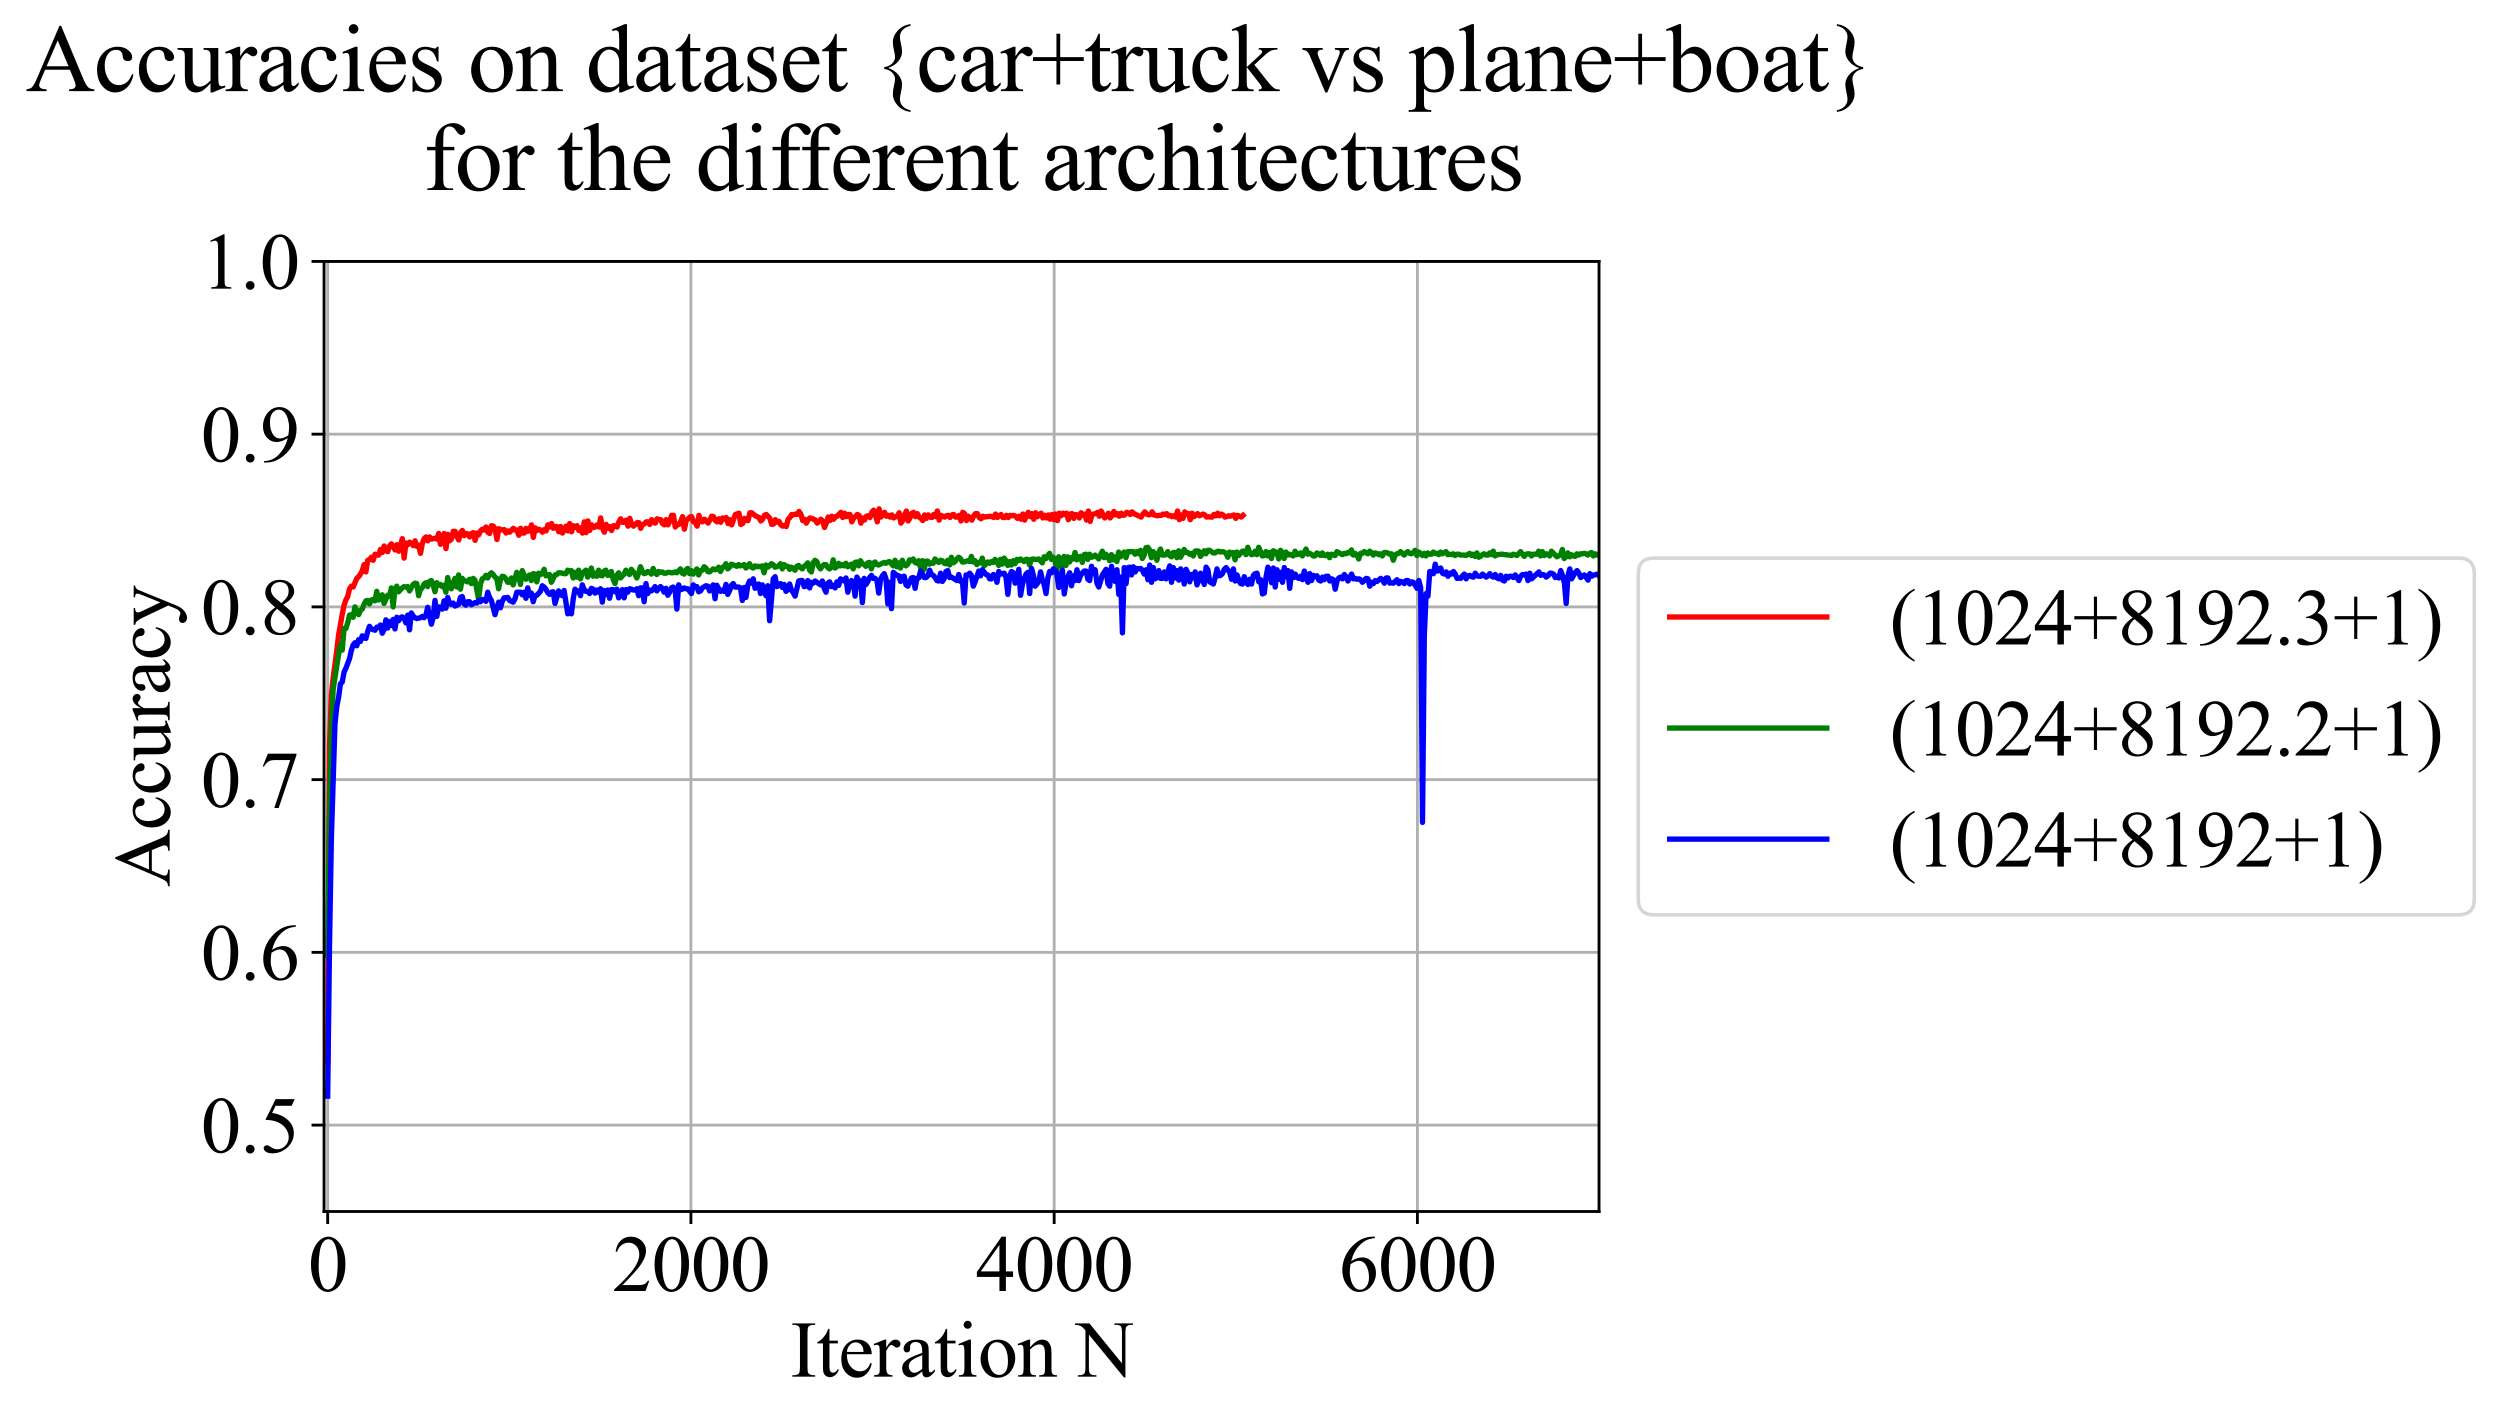 <?xml version="1.0" encoding="utf-8" standalone="no"?>
<!DOCTYPE svg PUBLIC "-//W3C//DTD SVG 1.1//EN"
  "http://www.w3.org/Graphics/SVG/1.1/DTD/svg11.dtd">
<svg xmlns:xlink="http://www.w3.org/1999/xlink" width="700.25pt" height="397.502pt" viewBox="0 0 700.25 397.502" xmlns="http://www.w3.org/2000/svg" version="1.1">
 <defs>
  <style type="text/css">*{stroke-linejoin: round; stroke-linecap: butt}</style>
 </defs>
 <g id="figure_1">
  <g id="patch_1">
   <path d="M 0 397.502 
L 700.25 397.502 
L 700.25 0 
L 0 0 
z
" style="fill: #ffffff"/>
  </g>
  <g id="axes_1">
   <g id="patch_2">
    <path d="M 90.767 339.338 
L 447.887 339.338 
L 447.887 73.226 
L 90.767 73.226 
z
" style="fill: #ffffff"/>
   </g>
   <g id="matplotlib.axis_1">
    <g id="xtick_1">
     <g id="line2d_1">
      <path d="M 91.785 339.338 
L 91.785 73.226 
" clip-path="url(#p262652df6c)" style="fill: none; stroke: #b0b0b0; stroke-width: 0.8; stroke-linecap: square"/>
     </g>
     <g id="line2d_2">
      <defs>
       <path id="mdc218cc3b6" d="M 0 0 
L 0 3.5 
" style="stroke: #000000; stroke-width: 0.8"/>
      </defs>
      <g>
       <use xlink:href="#mdc218cc3b6" x="91.785" y="339.338" style="stroke: #000000; stroke-width: 0.8"/>
      </g>
     </g>
     <g id="text_1">
      <!-- 0 -->
      <g transform="translate(86.285 361.614) scale(0.22 -0.22)">
       <defs>
        <path id="TimesNewRomanPSMT-30" d="M 231 2094 
Q 231 2819 450 3342 
Q 669 3866 1031 4122 
Q 1313 4325 1613 4325 
Q 2100 4325 2488 3828 
Q 2972 3213 2972 2159 
Q 2972 1422 2759 906 
Q 2547 391 2217 158 
Q 1888 -75 1581 -75 
Q 975 -75 572 641 
Q 231 1244 231 2094 
z
M 844 2016 
Q 844 1141 1059 588 
Q 1238 122 1591 122 
Q 1759 122 1940 273 
Q 2122 425 2216 781 
Q 2359 1319 2359 2297 
Q 2359 3022 2209 3506 
Q 2097 3866 1919 4016 
Q 1791 4119 1609 4119 
Q 1397 4119 1231 3928 
Q 1006 3669 925 3112 
Q 844 2556 844 2016 
z
" transform="scale(0.016)"/>
       </defs>
       <use xlink:href="#TimesNewRomanPSMT-30"/>
      </g>
     </g>
    </g>
    <g id="xtick_2">
     <g id="line2d_3">
      <path d="M 193.528 339.338 
L 193.528 73.226 
" clip-path="url(#p262652df6c)" style="fill: none; stroke: #b0b0b0; stroke-width: 0.8; stroke-linecap: square"/>
     </g>
     <g id="line2d_4">
      <g>
       <use xlink:href="#mdc218cc3b6" x="193.528" y="339.338" style="stroke: #000000; stroke-width: 0.8"/>
      </g>
     </g>
     <g id="text_2">
      <!-- 2000 -->
      <g transform="translate(171.528 361.614) scale(0.22 -0.22)">
       <defs>
        <path id="TimesNewRomanPSMT-32" d="M 2934 816 
L 2638 0 
L 138 0 
L 138 116 
Q 1241 1122 1691 1759 
Q 2141 2397 2141 2925 
Q 2141 3328 1894 3587 
Q 1647 3847 1303 3847 
Q 991 3847 742 3664 
Q 494 3481 375 3128 
L 259 3128 
Q 338 3706 661 4015 
Q 984 4325 1469 4325 
Q 1984 4325 2329 3994 
Q 2675 3663 2675 3213 
Q 2675 2891 2525 2569 
Q 2294 2063 1775 1497 
Q 997 647 803 472 
L 1909 472 
Q 2247 472 2383 497 
Q 2519 522 2628 598 
Q 2738 675 2819 816 
L 2934 816 
z
" transform="scale(0.016)"/>
       </defs>
       <use xlink:href="#TimesNewRomanPSMT-32"/>
       <use xlink:href="#TimesNewRomanPSMT-30" transform="translate(50 0)"/>
       <use xlink:href="#TimesNewRomanPSMT-30" transform="translate(100 0)"/>
       <use xlink:href="#TimesNewRomanPSMT-30" transform="translate(150 0)"/>
      </g>
     </g>
    </g>
    <g id="xtick_3">
     <g id="line2d_5">
      <path d="M 295.272 339.338 
L 295.272 73.226 
" clip-path="url(#p262652df6c)" style="fill: none; stroke: #b0b0b0; stroke-width: 0.8; stroke-linecap: square"/>
     </g>
     <g id="line2d_6">
      <g>
       <use xlink:href="#mdc218cc3b6" x="295.272" y="339.338" style="stroke: #000000; stroke-width: 0.8"/>
      </g>
     </g>
     <g id="text_3">
      <!-- 4000 -->
      <g transform="translate(273.272 361.614) scale(0.22 -0.22)">
       <defs>
        <path id="TimesNewRomanPSMT-34" d="M 2978 1563 
L 2978 1119 
L 2409 1119 
L 2409 0 
L 1894 0 
L 1894 1119 
L 100 1119 
L 100 1519 
L 2066 4325 
L 2409 4325 
L 2409 1563 
L 2978 1563 
z
M 1894 1563 
L 1894 3666 
L 406 1563 
L 1894 1563 
z
" transform="scale(0.016)"/>
       </defs>
       <use xlink:href="#TimesNewRomanPSMT-34"/>
       <use xlink:href="#TimesNewRomanPSMT-30" transform="translate(50 0)"/>
       <use xlink:href="#TimesNewRomanPSMT-30" transform="translate(100 0)"/>
       <use xlink:href="#TimesNewRomanPSMT-30" transform="translate(150 0)"/>
      </g>
     </g>
    </g>
    <g id="xtick_4">
     <g id="line2d_7">
      <path d="M 397.015 339.338 
L 397.015 73.226 
" clip-path="url(#p262652df6c)" style="fill: none; stroke: #b0b0b0; stroke-width: 0.8; stroke-linecap: square"/>
     </g>
     <g id="line2d_8">
      <g>
       <use xlink:href="#mdc218cc3b6" x="397.015" y="339.338" style="stroke: #000000; stroke-width: 0.8"/>
      </g>
     </g>
     <g id="text_4">
      <!-- 6000 -->
      <g transform="translate(375.015 361.614) scale(0.22 -0.22)">
       <defs>
        <path id="TimesNewRomanPSMT-36" d="M 2869 4325 
L 2869 4209 
Q 2456 4169 2195 4045 
Q 1934 3922 1679 3669 
Q 1425 3416 1258 3105 
Q 1091 2794 978 2366 
Q 1428 2675 1881 2675 
Q 2316 2675 2634 2325 
Q 2953 1975 2953 1425 
Q 2953 894 2631 456 
Q 2244 -75 1606 -75 
Q 1172 -75 869 213 
Q 275 772 275 1663 
Q 275 2231 503 2743 
Q 731 3256 1154 3653 
Q 1578 4050 1965 4187 
Q 2353 4325 2688 4325 
L 2869 4325 
z
M 925 2138 
Q 869 1716 869 1456 
Q 869 1156 980 804 
Q 1091 453 1309 247 
Q 1469 100 1697 100 
Q 1969 100 2183 356 
Q 2397 613 2397 1088 
Q 2397 1622 2184 2012 
Q 1972 2403 1581 2403 
Q 1463 2403 1327 2353 
Q 1191 2303 925 2138 
z
" transform="scale(0.016)"/>
       </defs>
       <use xlink:href="#TimesNewRomanPSMT-36"/>
       <use xlink:href="#TimesNewRomanPSMT-30" transform="translate(50 0)"/>
       <use xlink:href="#TimesNewRomanPSMT-30" transform="translate(100 0)"/>
       <use xlink:href="#TimesNewRomanPSMT-30" transform="translate(150 0)"/>
      </g>
     </g>
    </g>
    <g id="text_5">
     <!-- Iteration N -->
     <g transform="translate(221.374 385.596) scale(0.22 -0.22)">
      <defs>
       <path id="TimesNewRomanPSMT-49" d="M 1975 116 
L 1975 0 
L 159 0 
L 159 116 
L 309 116 
Q 572 116 691 269 
Q 766 369 766 750 
L 766 3488 
Q 766 3809 725 3913 
Q 694 3991 597 4047 
Q 459 4122 309 4122 
L 159 4122 
L 159 4238 
L 1975 4238 
L 1975 4122 
L 1822 4122 
Q 1563 4122 1444 3969 
Q 1366 3869 1366 3488 
L 1366 750 
Q 1366 428 1406 325 
Q 1438 247 1538 191 
Q 1672 116 1822 116 
L 1975 116 
z
" transform="scale(0.016)"/>
       <path id="TimesNewRomanPSMT-74" d="M 1031 3803 
L 1031 2863 
L 1700 2863 
L 1700 2644 
L 1031 2644 
L 1031 788 
Q 1031 509 1111 412 
Q 1191 316 1316 316 
Q 1419 316 1516 380 
Q 1613 444 1666 569 
L 1788 569 
Q 1678 263 1478 108 
Q 1278 -47 1066 -47 
Q 922 -47 784 33 
Q 647 113 581 261 
Q 516 409 516 719 
L 516 2644 
L 63 2644 
L 63 2747 
Q 234 2816 414 2980 
Q 594 3144 734 3369 
Q 806 3488 934 3803 
L 1031 3803 
z
" transform="scale(0.016)"/>
       <path id="TimesNewRomanPSMT-65" d="M 681 1784 
Q 678 1147 991 784 
Q 1303 422 1725 422 
Q 2006 422 2214 576 
Q 2422 731 2563 1106 
L 2659 1044 
Q 2594 616 2278 264 
Q 1963 -88 1488 -88 
Q 972 -88 605 314 
Q 238 716 238 1394 
Q 238 2128 614 2539 
Q 991 2950 1559 2950 
Q 2041 2950 2350 2633 
Q 2659 2316 2659 1784 
L 681 1784 
z
M 681 1966 
L 2006 1966 
Q 1991 2241 1941 2353 
Q 1863 2528 1708 2628 
Q 1553 2728 1384 2728 
Q 1125 2728 920 2526 
Q 716 2325 681 1966 
z
" transform="scale(0.016)"/>
       <path id="TimesNewRomanPSMT-72" d="M 1038 2947 
L 1038 2303 
Q 1397 2947 1775 2947 
Q 1947 2947 2059 2842 
Q 2172 2738 2172 2600 
Q 2172 2478 2090 2393 
Q 2009 2309 1897 2309 
Q 1788 2309 1652 2417 
Q 1516 2525 1450 2525 
Q 1394 2525 1328 2463 
Q 1188 2334 1038 2041 
L 1038 669 
Q 1038 431 1097 309 
Q 1138 225 1241 169 
Q 1344 113 1538 113 
L 1538 0 
L 72 0 
L 72 113 
Q 291 113 397 181 
Q 475 231 506 341 
Q 522 394 522 644 
L 522 1753 
Q 522 2253 501 2348 
Q 481 2444 426 2487 
Q 372 2531 291 2531 
Q 194 2531 72 2484 
L 41 2597 
L 906 2947 
L 1038 2947 
z
" transform="scale(0.016)"/>
       <path id="TimesNewRomanPSMT-61" d="M 1822 413 
Q 1381 72 1269 19 
Q 1100 -59 909 -59 
Q 613 -59 420 144 
Q 228 347 228 678 
Q 228 888 322 1041 
Q 450 1253 767 1440 
Q 1084 1628 1822 1897 
L 1822 2009 
Q 1822 2438 1686 2597 
Q 1550 2756 1291 2756 
Q 1094 2756 978 2650 
Q 859 2544 859 2406 
L 866 2225 
Q 866 2081 792 2003 
Q 719 1925 600 1925 
Q 484 1925 411 2006 
Q 338 2088 338 2228 
Q 338 2497 613 2722 
Q 888 2947 1384 2947 
Q 1766 2947 2009 2819 
Q 2194 2722 2281 2516 
Q 2338 2381 2338 1966 
L 2338 994 
Q 2338 584 2353 492 
Q 2369 400 2405 369 
Q 2441 338 2488 338 
Q 2538 338 2575 359 
Q 2641 400 2828 588 
L 2828 413 
Q 2478 -56 2159 -56 
Q 2006 -56 1915 50 
Q 1825 156 1822 413 
z
M 1822 616 
L 1822 1706 
Q 1350 1519 1213 1441 
Q 966 1303 859 1153 
Q 753 1003 753 825 
Q 753 600 887 451 
Q 1022 303 1197 303 
Q 1434 303 1822 616 
z
" transform="scale(0.016)"/>
       <path id="TimesNewRomanPSMT-69" d="M 928 4444 
Q 1059 4444 1151 4351 
Q 1244 4259 1244 4128 
Q 1244 3997 1151 3903 
Q 1059 3809 928 3809 
Q 797 3809 703 3903 
Q 609 3997 609 4128 
Q 609 4259 701 4351 
Q 794 4444 928 4444 
z
M 1188 2947 
L 1188 647 
Q 1188 378 1227 289 
Q 1266 200 1342 156 
Q 1419 113 1622 113 
L 1622 0 
L 231 0 
L 231 113 
Q 441 113 512 153 
Q 584 194 626 287 
Q 669 381 669 647 
L 669 1750 
Q 669 2216 641 2353 
Q 619 2453 572 2492 
Q 525 2531 444 2531 
Q 356 2531 231 2484 
L 188 2597 
L 1050 2947 
L 1188 2947 
z
" transform="scale(0.016)"/>
       <path id="TimesNewRomanPSMT-6f" d="M 1600 2947 
Q 2250 2947 2644 2453 
Q 2978 2031 2978 1484 
Q 2978 1100 2793 706 
Q 2609 313 2286 112 
Q 1963 -88 1566 -88 
Q 919 -88 538 428 
Q 216 863 216 1403 
Q 216 1797 411 2186 
Q 606 2575 925 2761 
Q 1244 2947 1600 2947 
z
M 1503 2744 
Q 1338 2744 1170 2645 
Q 1003 2547 900 2300 
Q 797 2053 797 1666 
Q 797 1041 1045 587 
Q 1294 134 1700 134 
Q 2003 134 2200 384 
Q 2397 634 2397 1244 
Q 2397 2006 2069 2444 
Q 1847 2744 1503 2744 
z
" transform="scale(0.016)"/>
       <path id="TimesNewRomanPSMT-6e" d="M 1034 2341 
Q 1538 2947 1994 2947 
Q 2228 2947 2397 2830 
Q 2566 2713 2666 2444 
Q 2734 2256 2734 1869 
L 2734 647 
Q 2734 375 2778 278 
Q 2813 200 2889 156 
Q 2966 113 3172 113 
L 3172 0 
L 1756 0 
L 1756 113 
L 1816 113 
Q 2016 113 2095 173 
Q 2175 234 2206 353 
Q 2219 400 2219 647 
L 2219 1819 
Q 2219 2209 2117 2386 
Q 2016 2563 1775 2563 
Q 1403 2563 1034 2156 
L 1034 647 
Q 1034 356 1069 288 
Q 1113 197 1189 155 
Q 1266 113 1500 113 
L 1500 0 
L 84 0 
L 84 113 
L 147 113 
Q 366 113 442 223 
Q 519 334 519 647 
L 519 1709 
Q 519 2225 495 2337 
Q 472 2450 423 2490 
Q 375 2531 294 2531 
Q 206 2531 84 2484 
L 38 2597 
L 900 2947 
L 1034 2947 
L 1034 2341 
z
" transform="scale(0.016)"/>
       <path id="TimesNewRomanPSMT-20" transform="scale(0.016)"/>
       <path id="TimesNewRomanPSMT-4e" d="M -84 4238 
L 1066 4238 
L 3656 1059 
L 3656 3503 
Q 3656 3894 3569 3991 
Q 3453 4122 3203 4122 
L 3056 4122 
L 3056 4238 
L 4531 4238 
L 4531 4122 
L 4381 4122 
Q 4113 4122 4000 3959 
Q 3931 3859 3931 3503 
L 3931 -69 
L 3819 -69 
L 1025 3344 
L 1025 734 
Q 1025 344 1109 247 
Q 1228 116 1475 116 
L 1625 116 
L 1625 0 
L 150 0 
L 150 116 
L 297 116 
Q 569 116 681 278 
Q 750 378 750 734 
L 750 3681 
Q 566 3897 470 3965 
Q 375 4034 191 4094 
Q 100 4122 -84 4122 
L -84 4238 
z
" transform="scale(0.016)"/>
      </defs>
      <use xlink:href="#TimesNewRomanPSMT-49"/>
      <use xlink:href="#TimesNewRomanPSMT-74" transform="translate(33.301 0)"/>
      <use xlink:href="#TimesNewRomanPSMT-65" transform="translate(61.084 0)"/>
      <use xlink:href="#TimesNewRomanPSMT-72" transform="translate(105.469 0)"/>
      <use xlink:href="#TimesNewRomanPSMT-61" transform="translate(138.77 0)"/>
      <use xlink:href="#TimesNewRomanPSMT-74" transform="translate(183.154 0)"/>
      <use xlink:href="#TimesNewRomanPSMT-69" transform="translate(210.938 0)"/>
      <use xlink:href="#TimesNewRomanPSMT-6f" transform="translate(238.721 0)"/>
      <use xlink:href="#TimesNewRomanPSMT-6e" transform="translate(288.721 0)"/>
      <use xlink:href="#TimesNewRomanPSMT-20" transform="translate(338.721 0)"/>
      <use xlink:href="#TimesNewRomanPSMT-4e" transform="translate(363.721 0)"/>
     </g>
    </g>
   </g>
   <g id="matplotlib.axis_2">
    <g id="ytick_1">
     <g id="line2d_9">
      <path d="M 90.767 315.146 
L 447.887 315.146 
" clip-path="url(#p262652df6c)" style="fill: none; stroke: #b0b0b0; stroke-width: 0.8; stroke-linecap: square"/>
     </g>
     <g id="line2d_10">
      <defs>
       <path id="m81ba589650" d="M 0 0 
L -3.5 0 
" style="stroke: #000000; stroke-width: 0.8"/>
      </defs>
      <g>
       <use xlink:href="#m81ba589650" x="90.767" y="315.146" style="stroke: #000000; stroke-width: 0.8"/>
      </g>
     </g>
     <g id="text_6">
      <!-- 0.5 -->
      <g transform="translate(56.267 322.784) scale(0.22 -0.22)">
       <defs>
        <path id="TimesNewRomanPSMT-2e" d="M 800 606 
Q 947 606 1047 504 
Q 1147 403 1147 259 
Q 1147 116 1045 14 
Q 944 -88 800 -88 
Q 656 -88 554 14 
Q 453 116 453 259 
Q 453 406 554 506 
Q 656 606 800 606 
z
" transform="scale(0.016)"/>
        <path id="TimesNewRomanPSMT-35" d="M 2778 4238 
L 2534 3706 
L 1259 3706 
L 981 3138 
Q 1809 3016 2294 2522 
Q 2709 2097 2709 1522 
Q 2709 1188 2573 903 
Q 2438 619 2231 419 
Q 2025 219 1772 97 
Q 1413 -75 1034 -75 
Q 653 -75 479 54 
Q 306 184 306 341 
Q 306 428 378 495 
Q 450 563 559 563 
Q 641 563 702 538 
Q 763 513 909 409 
Q 1144 247 1384 247 
Q 1750 247 2026 523 
Q 2303 800 2303 1197 
Q 2303 1581 2056 1914 
Q 1809 2247 1375 2428 
Q 1034 2569 447 2591 
L 1259 4238 
L 2778 4238 
z
" transform="scale(0.016)"/>
       </defs>
       <use xlink:href="#TimesNewRomanPSMT-30"/>
       <use xlink:href="#TimesNewRomanPSMT-2e" transform="translate(50 0)"/>
       <use xlink:href="#TimesNewRomanPSMT-35" transform="translate(75 0)"/>
      </g>
     </g>
    </g>
    <g id="ytick_2">
     <g id="line2d_11">
      <path d="M 90.767 266.762 
L 447.887 266.762 
" clip-path="url(#p262652df6c)" style="fill: none; stroke: #b0b0b0; stroke-width: 0.8; stroke-linecap: square"/>
     </g>
     <g id="line2d_12">
      <g>
       <use xlink:href="#m81ba589650" x="90.767" y="266.762" style="stroke: #000000; stroke-width: 0.8"/>
      </g>
     </g>
     <g id="text_7">
      <!-- 0.6 -->
      <g transform="translate(56.267 274.4) scale(0.22 -0.22)">
       <use xlink:href="#TimesNewRomanPSMT-30"/>
       <use xlink:href="#TimesNewRomanPSMT-2e" transform="translate(50 0)"/>
       <use xlink:href="#TimesNewRomanPSMT-36" transform="translate(75 0)"/>
      </g>
     </g>
    </g>
    <g id="ytick_3">
     <g id="line2d_13">
      <path d="M 90.767 218.378 
L 447.887 218.378 
" clip-path="url(#p262652df6c)" style="fill: none; stroke: #b0b0b0; stroke-width: 0.8; stroke-linecap: square"/>
     </g>
     <g id="line2d_14">
      <g>
       <use xlink:href="#m81ba589650" x="90.767" y="218.378" style="stroke: #000000; stroke-width: 0.8"/>
      </g>
     </g>
     <g id="text_8">
      <!-- 0.7 -->
      <g transform="translate(56.267 226.016) scale(0.22 -0.22)">
       <defs>
        <path id="TimesNewRomanPSMT-37" d="M 644 4238 
L 2916 4238 
L 2916 4119 
L 1503 -88 
L 1153 -88 
L 2419 3728 
L 1253 3728 
Q 900 3728 750 3644 
Q 488 3500 328 3200 
L 238 3234 
L 644 4238 
z
" transform="scale(0.016)"/>
       </defs>
       <use xlink:href="#TimesNewRomanPSMT-30"/>
       <use xlink:href="#TimesNewRomanPSMT-2e" transform="translate(50 0)"/>
       <use xlink:href="#TimesNewRomanPSMT-37" transform="translate(75 0)"/>
      </g>
     </g>
    </g>
    <g id="ytick_4">
     <g id="line2d_15">
      <path d="M 90.767 169.994 
L 447.887 169.994 
" clip-path="url(#p262652df6c)" style="fill: none; stroke: #b0b0b0; stroke-width: 0.8; stroke-linecap: square"/>
     </g>
     <g id="line2d_16">
      <g>
       <use xlink:href="#m81ba589650" x="90.767" y="169.994" style="stroke: #000000; stroke-width: 0.8"/>
      </g>
     </g>
     <g id="text_9">
      <!-- 0.8 -->
      <g transform="translate(56.267 177.632) scale(0.22 -0.22)">
       <defs>
        <path id="TimesNewRomanPSMT-38" d="M 1228 2134 
Q 725 2547 579 2797 
Q 434 3047 434 3316 
Q 434 3728 753 4026 
Q 1072 4325 1600 4325 
Q 2113 4325 2425 4047 
Q 2738 3769 2738 3413 
Q 2738 3175 2569 2928 
Q 2400 2681 1866 2347 
Q 2416 1922 2594 1678 
Q 2831 1359 2831 1006 
Q 2831 559 2490 242 
Q 2150 -75 1597 -75 
Q 994 -75 656 303 
Q 388 606 388 966 
Q 388 1247 577 1523 
Q 766 1800 1228 2134 
z
M 1719 2469 
Q 2094 2806 2194 3001 
Q 2294 3197 2294 3444 
Q 2294 3772 2109 3958 
Q 1925 4144 1606 4144 
Q 1288 4144 1088 3959 
Q 888 3775 888 3528 
Q 888 3366 970 3203 
Q 1053 3041 1206 2894 
L 1719 2469 
z
M 1375 2016 
Q 1116 1797 991 1539 
Q 866 1281 866 981 
Q 866 578 1086 336 
Q 1306 94 1647 94 
Q 1984 94 2187 284 
Q 2391 475 2391 747 
Q 2391 972 2272 1150 
Q 2050 1481 1375 2016 
z
" transform="scale(0.016)"/>
       </defs>
       <use xlink:href="#TimesNewRomanPSMT-30"/>
       <use xlink:href="#TimesNewRomanPSMT-2e" transform="translate(50 0)"/>
       <use xlink:href="#TimesNewRomanPSMT-38" transform="translate(75 0)"/>
      </g>
     </g>
    </g>
    <g id="ytick_5">
     <g id="line2d_17">
      <path d="M 90.767 121.61 
L 447.887 121.61 
" clip-path="url(#p262652df6c)" style="fill: none; stroke: #b0b0b0; stroke-width: 0.8; stroke-linecap: square"/>
     </g>
     <g id="line2d_18">
      <g>
       <use xlink:href="#m81ba589650" x="90.767" y="121.61" style="stroke: #000000; stroke-width: 0.8"/>
      </g>
     </g>
     <g id="text_10">
      <!-- 0.9 -->
      <g transform="translate(56.267 129.248) scale(0.22 -0.22)">
       <defs>
        <path id="TimesNewRomanPSMT-39" d="M 338 -88 
L 338 28 
Q 744 34 1094 217 
Q 1444 400 1770 856 
Q 2097 1313 2225 1859 
Q 1734 1544 1338 1544 
Q 891 1544 572 1889 
Q 253 2234 253 2806 
Q 253 3363 572 3797 
Q 956 4325 1575 4325 
Q 2097 4325 2469 3894 
Q 2925 3359 2925 2575 
Q 2925 1869 2578 1258 
Q 2231 647 1613 244 
Q 1109 -88 516 -88 
L 338 -88 
z
M 2275 2091 
Q 2331 2497 2331 2741 
Q 2331 3044 2228 3395 
Q 2125 3747 1936 3934 
Q 1747 4122 1506 4122 
Q 1228 4122 1018 3872 
Q 809 3622 809 3128 
Q 809 2469 1088 2097 
Q 1291 1828 1588 1828 
Q 1731 1828 1928 1897 
Q 2125 1966 2275 2091 
z
" transform="scale(0.016)"/>
       </defs>
       <use xlink:href="#TimesNewRomanPSMT-30"/>
       <use xlink:href="#TimesNewRomanPSMT-2e" transform="translate(50 0)"/>
       <use xlink:href="#TimesNewRomanPSMT-39" transform="translate(75 0)"/>
      </g>
     </g>
    </g>
    <g id="ytick_6">
     <g id="line2d_19">
      <path d="M 90.767 73.226 
L 447.887 73.226 
" clip-path="url(#p262652df6c)" style="fill: none; stroke: #b0b0b0; stroke-width: 0.8; stroke-linecap: square"/>
     </g>
     <g id="line2d_20">
      <g>
       <use xlink:href="#m81ba589650" x="90.767" y="73.226" style="stroke: #000000; stroke-width: 0.8"/>
      </g>
     </g>
     <g id="text_11">
      <!-- 1.0 -->
      <g transform="translate(56.267 80.864) scale(0.22 -0.22)">
       <defs>
        <path id="TimesNewRomanPSMT-31" d="M 750 3822 
L 1781 4325 
L 1884 4325 
L 1884 747 
Q 1884 391 1914 303 
Q 1944 216 2037 169 
Q 2131 122 2419 116 
L 2419 0 
L 825 0 
L 825 116 
Q 1125 122 1212 167 
Q 1300 213 1334 289 
Q 1369 366 1369 747 
L 1369 3034 
Q 1369 3497 1338 3628 
Q 1316 3728 1258 3775 
Q 1200 3822 1119 3822 
Q 1003 3822 797 3725 
L 750 3822 
z
" transform="scale(0.016)"/>
       </defs>
       <use xlink:href="#TimesNewRomanPSMT-31"/>
       <use xlink:href="#TimesNewRomanPSMT-2e" transform="translate(50 0)"/>
       <use xlink:href="#TimesNewRomanPSMT-30" transform="translate(75 0)"/>
      </g>
     </g>
    </g>
    <g id="text_12">
     <!-- Accuracy -->
     <g transform="translate(47.52 248.421) rotate(-90) scale(0.22 -0.22)">
      <defs>
       <path id="TimesNewRomanPSMT-41" d="M 2928 1419 
L 1288 1419 
L 1000 750 
Q 894 503 894 381 
Q 894 284 986 211 
Q 1078 138 1384 116 
L 1384 0 
L 50 0 
L 50 116 
Q 316 163 394 238 
Q 553 388 747 847 
L 2238 4334 
L 2347 4334 
L 3822 809 
Q 4000 384 4145 257 
Q 4291 131 4550 116 
L 4550 0 
L 2878 0 
L 2878 116 
Q 3131 128 3220 200 
Q 3309 272 3309 375 
Q 3309 513 3184 809 
L 2928 1419 
z
M 2841 1650 
L 2122 3363 
L 1384 1650 
L 2841 1650 
z
" transform="scale(0.016)"/>
       <path id="TimesNewRomanPSMT-63" d="M 2631 1088 
Q 2516 522 2178 217 
Q 1841 -88 1431 -88 
Q 944 -88 581 321 
Q 219 731 219 1428 
Q 219 2103 620 2525 
Q 1022 2947 1584 2947 
Q 2006 2947 2278 2723 
Q 2550 2500 2550 2259 
Q 2550 2141 2473 2067 
Q 2397 1994 2259 1994 
Q 2075 1994 1981 2113 
Q 1928 2178 1911 2362 
Q 1894 2547 1784 2644 
Q 1675 2738 1481 2738 
Q 1169 2738 978 2506 
Q 725 2200 725 1697 
Q 725 1184 976 792 
Q 1228 400 1656 400 
Q 1963 400 2206 609 
Q 2378 753 2541 1131 
L 2631 1088 
z
" transform="scale(0.016)"/>
       <path id="TimesNewRomanPSMT-75" d="M 2709 2863 
L 2709 1128 
Q 2709 631 2732 520 
Q 2756 409 2807 365 
Q 2859 322 2928 322 
Q 3025 322 3147 375 
L 3191 266 
L 2334 -88 
L 2194 -88 
L 2194 519 
Q 1825 119 1631 15 
Q 1438 -88 1222 -88 
Q 981 -88 804 51 
Q 628 191 559 409 
Q 491 628 491 1028 
L 491 2306 
Q 491 2509 447 2587 
Q 403 2666 317 2708 
Q 231 2750 6 2747 
L 6 2863 
L 1009 2863 
L 1009 947 
Q 1009 547 1148 422 
Q 1288 297 1484 297 
Q 1619 297 1789 381 
Q 1959 466 2194 703 
L 2194 2325 
Q 2194 2569 2105 2655 
Q 2016 2741 1734 2747 
L 1734 2863 
L 2709 2863 
z
" transform="scale(0.016)"/>
       <path id="TimesNewRomanPSMT-79" d="M 38 2863 
L 1372 2863 
L 1372 2747 
L 1306 2747 
Q 1166 2747 1095 2686 
Q 1025 2625 1025 2534 
Q 1025 2413 1128 2197 
L 1825 753 
L 2466 2334 
Q 2519 2463 2519 2588 
Q 2519 2644 2497 2672 
Q 2472 2706 2419 2726 
Q 2366 2747 2231 2747 
L 2231 2863 
L 3163 2863 
L 3163 2747 
Q 3047 2734 2984 2696 
Q 2922 2659 2847 2556 
Q 2819 2513 2741 2316 
L 1575 -541 
Q 1406 -956 1132 -1168 
Q 859 -1381 606 -1381 
Q 422 -1381 303 -1275 
Q 184 -1169 184 -1031 
Q 184 -900 270 -820 
Q 356 -741 506 -741 
Q 609 -741 788 -809 
Q 913 -856 944 -856 
Q 1038 -856 1148 -759 
Q 1259 -663 1372 -384 
L 1575 113 
L 547 2272 
Q 500 2369 397 2513 
Q 319 2622 269 2659 
Q 197 2709 38 2747 
L 38 2863 
z
" transform="scale(0.016)"/>
      </defs>
      <use xlink:href="#TimesNewRomanPSMT-41"/>
      <use xlink:href="#TimesNewRomanPSMT-63" transform="translate(72.217 0)"/>
      <use xlink:href="#TimesNewRomanPSMT-63" transform="translate(116.602 0)"/>
      <use xlink:href="#TimesNewRomanPSMT-75" transform="translate(160.986 0)"/>
      <use xlink:href="#TimesNewRomanPSMT-72" transform="translate(210.986 0)"/>
      <use xlink:href="#TimesNewRomanPSMT-61" transform="translate(244.287 0)"/>
      <use xlink:href="#TimesNewRomanPSMT-63" transform="translate(288.672 0)"/>
      <use xlink:href="#TimesNewRomanPSMT-79" transform="translate(333.057 0)"/>
     </g>
    </g>
   </g>
   <g id="line2d_21">
    <path d="M 91.785 297.486 
L 92.294 209.185 
L 92.804 194.791 
L 93.314 189.831 
L 94.333 182.211 
L 94.843 177.856 
L 95.863 172.05 
L 96.372 169.51 
L 96.882 168.059 
L 97.392 167.091 
L 97.901 164.914 
L 98.411 164.188 
L 98.921 164.43 
L 99.94 162.011 
L 100.45 161.527 
L 100.96 160.801 
L 101.47 159.833 
L 101.979 158.14 
L 102.489 160.196 
L 102.999 156.93 
L 103.508 156.809 
L 104.018 156.084 
L 104.528 156.93 
L 105.038 155.237 
L 105.547 155.479 
L 106.057 155.479 
L 106.567 153.906 
L 107.077 154.753 
L 107.586 152.939 
L 108.096 154.269 
L 108.606 154.511 
L 109.115 152.939 
L 109.625 152.334 
L 110.135 153.06 
L 110.645 154.027 
L 111.154 152.576 
L 111.664 154.39 
L 112.684 150.882 
L 113.193 156.325 
L 113.703 152.092 
L 114.213 152.576 
L 114.723 151.85 
L 115.232 152.213 
L 115.742 152.818 
L 116.252 151.487 
L 116.761 153.06 
L 117.271 152.697 
L 117.781 154.995 
L 118.291 152.213 
L 118.8 150.882 
L 119.31 150.398 
L 119.82 151.487 
L 120.33 150.398 
L 120.839 151.003 
L 121.859 150.761 
L 122.368 151.003 
L 122.878 149.431 
L 123.388 152.455 
L 123.898 151.487 
L 124.407 149.431 
L 124.917 153.664 
L 125.427 149.673 
L 125.937 151.487 
L 126.446 151.003 
L 126.956 148.826 
L 127.466 148.826 
L 127.975 150.277 
L 128.485 151.245 
L 128.995 149.189 
L 129.505 148.584 
L 130.014 150.036 
L 130.524 149.431 
L 131.034 149.552 
L 131.544 150.398 
L 132.053 149.431 
L 132.563 149.189 
L 133.073 151.366 
L 133.582 149.31 
L 134.092 149.794 
L 134.602 148.705 
L 135.112 148.221 
L 135.621 148.463 
L 136.131 147.616 
L 136.641 149.068 
L 137.151 149.431 
L 137.66 147.253 
L 138.17 147.374 
L 138.68 148.1 
L 139.19 151.124 
L 139.699 148.1 
L 140.719 148.463 
L 141.228 148.342 
L 141.738 149.31 
L 142.248 148.705 
L 142.758 149.068 
L 143.777 147.979 
L 144.287 148.463 
L 144.797 148.463 
L 145.306 149.915 
L 145.816 147.979 
L 146.326 149.31 
L 146.835 149.31 
L 147.345 147.979 
L 147.855 148.826 
L 148.365 148.584 
L 148.874 147.012 
L 149.384 150.519 
L 149.894 147.858 
L 150.404 148.584 
L 150.913 148.221 
L 151.423 148.463 
L 151.933 149.068 
L 152.442 148.342 
L 152.952 148.705 
L 153.462 147.012 
L 153.972 147.616 
L 154.481 146.649 
L 154.991 147.979 
L 155.501 147.495 
L 156.011 147.495 
L 156.52 148.947 
L 157.03 147.495 
L 157.54 149.31 
L 158.559 147.374 
L 159.069 148.705 
L 159.579 146.649 
L 160.088 148.947 
L 160.598 147.253 
L 161.108 147.737 
L 161.618 147.253 
L 162.127 148.584 
L 162.637 147.858 
L 163.147 149.31 
L 163.657 146.165 
L 164.166 149.189 
L 164.676 145.923 
L 165.186 148.584 
L 165.695 147.012 
L 166.205 147.737 
L 166.715 147.616 
L 167.225 147.012 
L 167.734 147.616 
L 168.244 145.076 
L 168.754 147.858 
L 169.264 149.068 
L 169.773 146.891 
L 170.283 147.979 
L 170.793 147.495 
L 171.302 148.584 
L 171.812 147.253 
L 172.322 147.253 
L 172.832 147.616 
L 173.341 146.165 
L 173.851 145.318 
L 174.361 146.286 
L 174.871 146.286 
L 175.38 145.681 
L 175.89 147.374 
L 176.4 145.197 
L 176.909 146.77 
L 177.419 147.374 
L 178.439 146.407 
L 178.948 146.407 
L 179.458 147.979 
L 179.968 146.891 
L 180.478 146.77 
L 180.987 146.165 
L 181.497 146.165 
L 182.007 146.891 
L 182.517 145.56 
L 183.026 146.286 
L 183.536 146.528 
L 184.046 145.318 
L 184.555 145.56 
L 185.065 145.56 
L 185.575 146.649 
L 186.085 147.012 
L 186.594 145.56 
L 187.104 147.012 
L 187.614 146.044 
L 188.124 144.35 
L 188.633 144.35 
L 189.143 147.616 
L 189.653 147.012 
L 190.162 146.891 
L 190.672 146.044 
L 191.182 144.713 
L 191.692 148.221 
L 192.201 145.802 
L 193.221 144.834 
L 193.731 144.713 
L 194.24 146.165 
L 194.75 146.286 
L 195.26 147.374 
L 195.769 144.35 
L 196.279 146.044 
L 196.789 146.165 
L 197.299 145.439 
L 197.808 145.802 
L 198.318 146.528 
L 198.828 145.681 
L 199.338 144.592 
L 199.847 144.713 
L 200.357 145.802 
L 200.867 146.165 
L 201.376 145.318 
L 201.886 146.286 
L 202.396 145.076 
L 202.906 145.439 
L 203.415 144.955 
L 203.925 146.649 
L 204.435 145.56 
L 204.945 147.012 
L 205.964 144.108 
L 206.984 143.746 
L 207.493 146.891 
L 208.003 146.649 
L 208.513 145.197 
L 209.022 145.802 
L 209.532 145.802 
L 210.042 143.625 
L 210.552 143.625 
L 211.571 144.471 
L 212.591 144.955 
L 213.1 145.923 
L 213.61 145.439 
L 214.12 144.35 
L 214.629 144.108 
L 215.649 145.197 
L 216.159 146.891 
L 216.668 146.77 
L 217.178 145.56 
L 217.688 146.286 
L 218.198 146.044 
L 218.707 147.012 
L 219.217 147.374 
L 219.727 147.132 
L 220.236 147.495 
L 220.746 145.439 
L 221.256 144.955 
L 221.766 144.108 
L 222.275 144.229 
L 222.785 143.988 
L 223.295 144.108 
L 223.805 143.262 
L 224.314 143.988 
L 224.824 145.802 
L 225.334 145.439 
L 225.843 146.528 
L 226.353 145.56 
L 226.863 145.076 
L 227.373 145.197 
L 228.392 145.681 
L 228.902 146.528 
L 229.921 145.439 
L 230.431 145.923 
L 230.941 147.737 
L 231.451 146.528 
L 231.96 144.834 
L 232.47 145.802 
L 232.98 144.592 
L 233.489 145.439 
L 233.999 144.713 
L 234.509 144.592 
L 235.528 143.504 
L 236.038 144.955 
L 236.548 143.746 
L 237.058 144.713 
L 237.567 144.108 
L 238.077 144.108 
L 238.587 146.165 
L 239.096 145.197 
L 240.116 144.108 
L 240.626 144.35 
L 241.135 146.528 
L 241.645 145.076 
L 242.155 145.681 
L 242.665 144.592 
L 243.174 144.471 
L 243.684 144.955 
L 244.194 143.504 
L 244.703 142.899 
L 245.213 144.229 
L 245.723 146.165 
L 246.233 142.536 
L 246.742 144.834 
L 247.762 143.504 
L 248.272 144.592 
L 248.781 144.35 
L 249.291 144.834 
L 249.801 144.229 
L 250.311 145.076 
L 250.82 144.713 
L 251.33 144.713 
L 251.84 143.625 
L 252.349 146.528 
L 252.859 145.802 
L 253.369 144.229 
L 253.879 143.141 
L 254.388 145.923 
L 254.898 145.076 
L 255.408 143.746 
L 255.918 143.504 
L 256.427 144.713 
L 256.937 143.867 
L 257.447 144.834 
L 257.956 145.197 
L 258.466 145.802 
L 258.976 144.229 
L 259.486 145.197 
L 259.995 144.229 
L 260.505 144.834 
L 261.015 144.955 
L 261.525 144.108 
L 262.034 144.713 
L 262.544 143.141 
L 263.054 145.681 
L 263.563 144.35 
L 264.583 144.834 
L 265.093 144.471 
L 265.602 144.35 
L 266.112 144.955 
L 266.622 144.229 
L 267.132 144.108 
L 267.641 144.834 
L 268.151 144.834 
L 268.661 144.35 
L 269.17 145.923 
L 269.68 143.504 
L 270.19 143.867 
L 270.7 145.802 
L 271.209 144.592 
L 272.229 145.681 
L 272.739 144.471 
L 273.248 143.867 
L 273.758 143.867 
L 274.268 144.955 
L 274.778 145.318 
L 275.287 144.592 
L 275.797 144.834 
L 276.307 144.713 
L 276.816 144.713 
L 277.326 144.592 
L 277.836 144.713 
L 278.346 144.955 
L 278.855 143.988 
L 279.365 144.955 
L 280.385 144.108 
L 280.894 144.955 
L 281.404 144.955 
L 281.914 144.35 
L 282.423 144.955 
L 282.933 144.35 
L 283.443 144.471 
L 283.953 144.35 
L 284.462 144.592 
L 284.972 145.197 
L 285.482 144.592 
L 285.992 145.439 
L 286.501 143.988 
L 287.011 145.681 
L 287.521 144.35 
L 288.03 143.504 
L 288.54 144.713 
L 289.05 143.867 
L 289.56 145.439 
L 290.069 143.625 
L 290.579 144.713 
L 291.089 144.108 
L 291.599 143.746 
L 292.108 145.076 
L 292.618 144.35 
L 293.128 145.076 
L 293.637 144.229 
L 294.147 145.439 
L 294.657 144.108 
L 295.167 145.56 
L 295.676 143.988 
L 296.186 145.802 
L 296.696 143.746 
L 297.206 144.471 
L 297.715 143.746 
L 298.225 144.108 
L 298.735 143.746 
L 299.245 145.56 
L 299.754 143.988 
L 300.264 143.867 
L 300.774 145.197 
L 301.283 144.108 
L 301.793 144.229 
L 302.303 145.076 
L 302.813 143.625 
L 303.322 144.35 
L 303.832 143.988 
L 304.342 145.681 
L 304.852 143.141 
L 305.361 146.044 
L 305.871 144.108 
L 306.89 143.867 
L 307.4 143.504 
L 307.91 144.592 
L 308.42 143.141 
L 309.439 145.076 
L 309.949 144.592 
L 310.459 143.746 
L 310.968 145.076 
L 311.478 144.35 
L 311.988 143.262 
L 312.497 144.229 
L 313.007 143.867 
L 313.517 144.592 
L 314.027 143.746 
L 314.536 144.35 
L 315.046 144.229 
L 315.556 143.504 
L 316.066 143.625 
L 316.575 144.108 
L 317.085 143.383 
L 317.595 143.867 
L 319.634 144.834 
L 320.143 143.988 
L 320.653 143.383 
L 321.163 143.988 
L 321.673 144.229 
L 322.182 144.108 
L 322.692 143.383 
L 323.202 144.229 
L 324.221 144.471 
L 324.731 144.35 
L 325.241 144.35 
L 325.75 143.988 
L 326.26 144.108 
L 326.77 143.867 
L 327.28 144.471 
L 327.789 144.35 
L 328.299 144.713 
L 328.809 144.471 
L 329.319 144.834 
L 329.828 143.141 
L 330.338 145.56 
L 330.848 144.229 
L 331.357 145.197 
L 331.867 143.383 
L 332.377 143.988 
L 332.887 143.867 
L 333.396 145.56 
L 333.906 143.746 
L 334.416 144.713 
L 335.435 143.867 
L 335.945 144.471 
L 336.964 143.988 
L 337.474 144.229 
L 337.984 144.834 
L 338.494 144.713 
L 339.003 144.834 
L 339.513 144.834 
L 340.023 144.108 
L 340.533 144.471 
L 341.042 143.746 
L 341.552 144.471 
L 342.062 143.988 
L 342.572 144.229 
L 343.081 144.834 
L 343.591 144.713 
L 344.101 144.471 
L 344.61 144.592 
L 345.63 144.229 
L 346.14 145.197 
L 346.649 144.35 
L 347.669 144.834 
L 348.179 144.35 
L 348.179 144.35 
" clip-path="url(#p262652df6c)" style="fill: none; stroke: #ff0000; stroke-width: 1.5; stroke-linecap: square"/>
   </g>
   <g id="line2d_22">
    <path d="M 91.785 267.488 
L 92.294 227.813 
L 92.803 204.951 
L 93.313 193.097 
L 94.841 183.3 
L 95.35 180.517 
L 95.859 182.09 
L 96.369 176.042 
L 96.878 176.042 
L 97.387 174.469 
L 97.897 172.292 
L 98.406 172.171 
L 98.915 172.897 
L 99.425 169.994 
L 99.934 171.445 
L 100.443 172.171 
L 100.953 170.962 
L 101.462 170.599 
L 101.971 169.268 
L 102.481 168.3 
L 102.99 168.18 
L 103.499 169.147 
L 104.009 168.059 
L 104.518 167.938 
L 105.027 168.3 
L 105.537 165.639 
L 106.046 168.059 
L 106.555 167.091 
L 107.065 166.607 
L 107.574 169.026 
L 108.593 166.728 
L 109.102 166.97 
L 109.611 164.672 
L 110.121 169.994 
L 110.63 165.035 
L 111.139 164.188 
L 111.649 165.76 
L 112.667 164.672 
L 113.177 164.309 
L 113.686 164.43 
L 114.195 164.309 
L 114.705 165.518 
L 115.723 163.704 
L 116.232 163.341 
L 116.742 163.462 
L 117.251 166.849 
L 117.76 165.035 
L 118.27 164.672 
L 118.779 163.583 
L 119.288 163.22 
L 119.798 164.309 
L 120.307 162.857 
L 120.816 162.615 
L 121.326 163.825 
L 121.835 165.76 
L 122.344 163.22 
L 122.854 163.946 
L 123.363 163.704 
L 123.872 164.309 
L 124.382 163.946 
L 124.891 165.881 
L 125.4 161.769 
L 125.91 164.188 
L 126.419 164.914 
L 126.928 163.22 
L 127.438 162.011 
L 127.947 164.43 
L 128.456 161.043 
L 128.966 165.035 
L 129.475 162.011 
L 129.984 162.615 
L 131.003 162.978 
L 131.512 162.252 
L 132.022 163.462 
L 132.531 162.011 
L 133.04 162.494 
L 134.059 167.817 
L 134.568 163.583 
L 135.078 162.132 
L 135.587 161.89 
L 136.096 161.164 
L 136.606 161.89 
L 137.115 160.922 
L 137.624 160.438 
L 138.134 160.922 
L 138.643 161.648 
L 139.152 162.011 
L 139.662 164.914 
L 140.171 162.373 
L 140.68 161.406 
L 141.19 161.527 
L 141.699 162.132 
L 142.208 163.099 
L 142.718 163.099 
L 143.227 161.89 
L 143.736 163.825 
L 144.755 160.317 
L 145.264 160.922 
L 145.774 163.704 
L 146.283 159.833 
L 147.302 162.252 
L 147.811 161.527 
L 148.32 161.043 
L 148.83 162.615 
L 149.339 160.68 
L 149.848 160.801 
L 150.358 162.978 
L 150.867 160.559 
L 151.376 160.922 
L 151.886 160.68 
L 152.395 159.47 
L 152.904 161.285 
L 153.923 160.922 
L 154.432 163.099 
L 155.451 161.043 
L 155.96 160.922 
L 156.47 160.438 
L 156.979 160.438 
L 157.998 160.68 
L 158.507 160.68 
L 159.016 159.712 
L 159.525 159.954 
L 160.035 159.833 
L 160.544 161.89 
L 161.053 160.317 
L 161.563 161.648 
L 162.072 159.712 
L 162.581 162.132 
L 163.091 160.559 
L 164.109 159.712 
L 164.619 161.648 
L 165.637 159.108 
L 166.147 161.406 
L 166.656 160.559 
L 167.165 161.406 
L 167.675 159.712 
L 168.184 161.164 
L 168.693 161.285 
L 169.203 159.954 
L 169.712 159.712 
L 170.221 161.164 
L 170.731 161.043 
L 171.24 160.075 
L 171.749 162.252 
L 172.259 163.462 
L 172.768 161.285 
L 173.277 160.438 
L 173.787 161.89 
L 174.805 160.801 
L 175.315 159.712 
L 175.824 160.559 
L 176.333 160.922 
L 176.843 159.47 
L 177.861 160.801 
L 178.371 161.89 
L 178.88 160.559 
L 179.389 158.745 
L 179.899 159.954 
L 180.408 160.68 
L 180.917 160.559 
L 181.427 160.075 
L 181.936 160.317 
L 182.445 160.801 
L 182.955 159.228 
L 183.464 160.438 
L 183.973 160.922 
L 184.483 160.075 
L 184.992 160.317 
L 185.501 160.196 
L 186.011 160.559 
L 186.52 160.559 
L 187.029 160.317 
L 187.539 160.317 
L 188.048 160.438 
L 188.557 160.438 
L 189.067 160.196 
L 189.576 160.438 
L 190.595 159.349 
L 191.104 160.559 
L 191.613 160.801 
L 192.123 159.591 
L 192.632 159.228 
L 193.141 160.68 
L 193.651 159.833 
L 194.16 160.801 
L 194.669 160.196 
L 195.179 159.349 
L 195.688 161.043 
L 196.197 159.833 
L 196.707 159.712 
L 197.216 158.745 
L 197.725 159.108 
L 198.235 160.075 
L 198.744 160.196 
L 199.763 159.349 
L 200.272 159.591 
L 200.781 159.47 
L 201.291 158.866 
L 201.8 160.075 
L 202.309 158.987 
L 202.818 158.745 
L 203.328 157.898 
L 203.837 159.349 
L 204.346 158.866 
L 204.856 158.019 
L 206.384 158.624 
L 206.893 158.14 
L 207.402 158.503 
L 207.912 158.382 
L 208.421 158.14 
L 208.93 159.108 
L 209.44 158.624 
L 209.949 157.898 
L 210.458 158.866 
L 210.968 159.108 
L 211.477 158.503 
L 211.986 158.745 
L 212.496 158.624 
L 213.005 158.745 
L 213.514 158.503 
L 214.024 160.438 
L 214.533 158.261 
L 215.042 158.866 
L 215.552 158.503 
L 216.061 157.898 
L 216.57 158.14 
L 217.08 158.866 
L 217.589 158.745 
L 218.098 158.503 
L 218.608 157.898 
L 219.117 159.349 
L 219.626 158.14 
L 220.136 158.624 
L 220.645 158.624 
L 221.154 159.47 
L 221.664 158.866 
L 222.682 159.712 
L 223.192 158.624 
L 223.701 158.382 
L 224.21 158.987 
L 224.72 159.349 
L 225.229 158.624 
L 225.738 158.261 
L 226.248 157.656 
L 226.757 159.712 
L 227.266 160.196 
L 227.776 157.656 
L 228.285 156.93 
L 228.794 157.293 
L 229.304 158.624 
L 229.813 159.349 
L 230.322 158.624 
L 230.832 158.14 
L 231.341 158.14 
L 231.85 158.987 
L 232.36 159.349 
L 232.869 158.866 
L 233.378 156.809 
L 233.888 159.108 
L 234.397 158.745 
L 234.906 157.777 
L 235.416 158.503 
L 235.925 158.14 
L 236.434 158.503 
L 236.944 157.777 
L 237.453 158.745 
L 238.472 158.019 
L 238.981 159.349 
L 239.49 157.535 
L 240 157.414 
L 240.509 158.503 
L 241.018 157.051 
L 241.528 157.898 
L 242.037 158.14 
L 242.546 158.624 
L 243.056 157.656 
L 243.565 157.535 
L 244.074 159.349 
L 244.584 157.777 
L 245.093 157.414 
L 245.602 158.14 
L 246.111 158.261 
L 247.639 157.535 
L 248.149 157.777 
L 248.658 157.414 
L 249.167 157.293 
L 250.186 158.503 
L 250.695 156.93 
L 251.205 158.745 
L 251.714 157.656 
L 252.223 159.108 
L 252.733 156.93 
L 253.242 158.14 
L 253.751 158.503 
L 254.261 158.019 
L 254.77 156.809 
L 255.279 157.051 
L 255.789 156.567 
L 256.298 157.535 
L 256.807 157.777 
L 257.317 157.051 
L 257.826 158.987 
L 258.335 157.051 
L 258.845 159.47 
L 259.354 157.172 
L 259.863 157.172 
L 260.373 158.019 
L 260.882 157.656 
L 261.391 157.777 
L 261.901 156.567 
L 262.41 157.172 
L 262.919 157.535 
L 263.429 156.93 
L 263.938 157.051 
L 264.447 157.777 
L 264.957 157.898 
L 265.466 156.93 
L 265.975 158.261 
L 266.485 156.084 
L 266.994 157.656 
L 267.503 157.293 
L 268.013 156.567 
L 268.522 156.084 
L 269.031 156.446 
L 269.541 157.414 
L 270.05 157.414 
L 271.069 157.051 
L 271.578 157.293 
L 272.087 155.842 
L 272.597 157.414 
L 273.106 157.051 
L 273.615 158.14 
L 274.125 157.535 
L 274.634 157.656 
L 275.143 156.325 
L 275.653 158.503 
L 276.671 157.414 
L 277.181 157.777 
L 277.69 157.293 
L 278.199 157.535 
L 278.709 156.688 
L 279.218 157.172 
L 279.727 158.382 
L 280.237 156.688 
L 280.746 158.019 
L 281.255 156.325 
L 281.765 157.051 
L 282.274 158.382 
L 282.783 157.293 
L 283.293 158.261 
L 283.802 157.051 
L 284.311 157.898 
L 284.821 156.688 
L 285.33 157.051 
L 285.839 156.567 
L 286.858 157.293 
L 287.367 156.688 
L 287.877 156.688 
L 288.386 158.261 
L 288.895 156.688 
L 289.404 156.567 
L 289.914 156.688 
L 290.423 156.688 
L 290.932 156.567 
L 291.951 157.656 
L 292.46 155.963 
L 292.97 156.446 
L 293.479 155.6 
L 293.988 154.995 
L 294.498 156.688 
L 295.007 156.084 
L 295.516 157.051 
L 296.026 159.712 
L 296.535 155.963 
L 297.044 156.688 
L 297.554 158.745 
L 298.063 155.842 
L 298.572 158.382 
L 299.082 155.963 
L 299.591 157.414 
L 300.1 156.204 
L 300.61 156.567 
L 301.119 154.753 
L 301.628 156.809 
L 302.138 155.963 
L 302.647 155.842 
L 303.156 157.535 
L 303.666 155.358 
L 304.175 155.237 
L 304.684 156.688 
L 305.194 155.237 
L 305.703 156.084 
L 306.212 155.963 
L 306.722 155.479 
L 307.74 156.567 
L 308.759 154.39 
L 309.268 156.204 
L 309.778 155.237 
L 310.287 155.963 
L 310.796 157.051 
L 311.306 155.358 
L 311.815 156.809 
L 312.324 155.963 
L 312.834 157.293 
L 313.343 154.632 
L 313.852 155.963 
L 314.871 154.632 
L 315.38 156.204 
L 315.89 154.511 
L 317.418 154.511 
L 317.927 155.237 
L 318.436 154.511 
L 318.946 155.116 
L 319.455 154.148 
L 319.964 156.446 
L 320.474 155.479 
L 320.983 153.422 
L 321.492 153.301 
L 322.002 154.027 
L 322.511 156.204 
L 323.02 154.511 
L 323.53 155.479 
L 324.039 156.93 
L 324.548 154.753 
L 325.058 153.785 
L 325.567 155.479 
L 326.076 155.479 
L 326.586 155.358 
L 327.095 154.511 
L 327.604 155.6 
L 328.114 155.963 
L 328.623 154.753 
L 329.132 154.753 
L 329.642 156.204 
L 330.151 154.269 
L 330.66 156.084 
L 331.169 155.116 
L 331.679 153.906 
L 332.188 154.753 
L 332.697 154.753 
L 333.207 155.237 
L 333.716 154.995 
L 334.225 155.721 
L 334.735 154.39 
L 335.244 154.269 
L 335.753 154.39 
L 336.263 155.842 
L 337.281 154.269 
L 337.791 155.116 
L 338.3 154.148 
L 338.809 154.148 
L 339.828 154.874 
L 340.337 154.874 
L 340.847 154.511 
L 341.356 154.39 
L 341.865 154.632 
L 342.375 154.511 
L 342.884 154.632 
L 343.393 154.995 
L 343.903 156.084 
L 344.412 154.632 
L 344.921 155.116 
L 345.431 154.753 
L 345.94 156.809 
L 346.449 154.632 
L 346.959 155.6 
L 347.977 154.39 
L 348.487 154.39 
L 348.996 155.358 
L 349.505 153.301 
L 350.015 154.753 
L 350.524 155.358 
L 351.033 155.237 
L 351.543 154.39 
L 352.052 155.358 
L 352.561 153.301 
L 353.58 155.721 
L 354.089 155.6 
L 354.599 154.511 
L 355.108 155.721 
L 355.617 154.753 
L 356.127 156.446 
L 356.636 154.269 
L 357.655 154.753 
L 358.164 156.567 
L 358.673 154.148 
L 359.183 154.753 
L 359.692 156.446 
L 360.201 154.632 
L 360.711 155.479 
L 361.22 155.237 
L 362.239 155.721 
L 362.748 154.39 
L 363.257 155.358 
L 363.767 155.237 
L 364.276 154.874 
L 364.785 155.721 
L 365.804 153.785 
L 366.313 155.237 
L 366.823 154.995 
L 367.332 155.237 
L 367.841 155.721 
L 368.351 155.721 
L 368.86 154.874 
L 369.369 155.116 
L 369.879 155.6 
L 370.388 154.874 
L 370.897 155.6 
L 371.407 155.6 
L 371.916 155.237 
L 372.425 156.204 
L 372.935 155.237 
L 373.444 155.358 
L 373.953 155.6 
L 374.462 154.511 
L 375.99 155.358 
L 376.5 154.995 
L 377.009 155.116 
L 377.518 154.753 
L 378.028 154.874 
L 378.537 154.027 
L 379.046 155.479 
L 379.556 154.995 
L 380.065 155.479 
L 380.574 156.567 
L 381.084 154.995 
L 381.593 154.995 
L 382.102 154.511 
L 383.121 155.116 
L 383.63 154.39 
L 384.14 154.753 
L 384.649 155.479 
L 385.158 154.874 
L 385.668 154.995 
L 386.177 155.358 
L 386.686 155.116 
L 387.196 155.721 
L 387.705 154.753 
L 388.214 154.753 
L 388.724 154.874 
L 389.233 155.237 
L 389.742 155.116 
L 390.252 156.93 
L 390.761 155.479 
L 391.27 155.116 
L 391.78 154.995 
L 392.289 154.511 
L 393.308 155.479 
L 393.817 154.874 
L 394.326 154.511 
L 394.836 154.995 
L 395.345 155.116 
L 395.854 154.753 
L 396.364 154.148 
L 396.873 155.6 
L 397.382 154.632 
L 397.892 154.995 
L 398.401 155.6 
L 398.91 154.995 
L 399.42 155.721 
L 399.929 154.874 
L 400.438 155.237 
L 400.948 155.237 
L 401.457 154.632 
L 401.966 154.995 
L 402.476 154.995 
L 402.985 155.358 
L 403.494 154.632 
L 404.004 155.116 
L 405.022 154.511 
L 405.532 155.358 
L 406.041 155.237 
L 406.55 155.358 
L 407.06 155.116 
L 407.569 155.6 
L 408.078 155.237 
L 408.588 155.237 
L 409.097 155.479 
L 410.116 155.479 
L 410.625 155.6 
L 411.644 154.995 
L 412.153 155.6 
L 412.662 155.237 
L 413.172 155.842 
L 413.681 154.874 
L 414.19 156.084 
L 414.7 155.842 
L 415.209 155.358 
L 415.718 155.116 
L 416.228 155.479 
L 416.737 155.479 
L 417.246 154.874 
L 417.755 155.358 
L 418.265 154.39 
L 418.774 155.721 
L 419.283 155.358 
L 419.793 155.358 
L 420.302 155.237 
L 420.811 155.237 
L 421.321 155.358 
L 421.83 155.358 
L 422.339 155.479 
L 422.849 155.479 
L 423.358 155.6 
L 423.867 155.237 
L 424.886 155.6 
L 425.905 154.511 
L 426.923 155.842 
L 427.433 155.237 
L 427.942 155.116 
L 428.451 155.116 
L 428.961 155.721 
L 429.47 155.237 
L 430.489 155.237 
L 430.998 154.39 
L 431.507 155.721 
L 432.017 154.511 
L 432.526 155.6 
L 433.035 155.116 
L 433.545 155.237 
L 434.054 155.721 
L 434.563 154.39 
L 436.091 155.963 
L 437.11 155.358 
L 437.619 153.906 
L 438.129 156.446 
L 438.638 155.963 
L 439.147 154.874 
L 439.657 155.963 
L 440.166 155.358 
L 440.675 155.721 
L 441.185 155.842 
L 441.694 155.116 
L 442.203 155.479 
L 442.713 155.116 
L 443.222 155.116 
L 443.731 154.995 
L 444.241 155.116 
L 444.75 155.479 
L 445.259 154.995 
L 445.769 154.753 
L 446.278 155.721 
L 446.787 155.116 
L 447.297 155.479 
L 448.315 154.874 
L 448.825 155.6 
L 449.334 154.753 
L 449.843 154.511 
L 450.353 154.995 
L 450.862 155.116 
L 451.371 155.6 
L 451.881 155.358 
L 452.39 155.479 
L 452.899 155.721 
L 453.409 154.874 
L 453.918 155.358 
L 454.427 155.358 
L 454.937 154.632 
L 455.446 155.842 
L 455.955 155.116 
L 456.465 155.237 
L 456.974 155.6 
L 457.483 154.995 
L 458.502 155.358 
L 459.011 154.753 
L 459.521 155.237 
L 460.03 154.632 
L 460.539 154.511 
L 461.048 154.027 
L 461.558 154.874 
L 462.067 155.237 
L 462.576 154.995 
L 463.086 154.269 
L 463.595 154.511 
L 464.104 154.269 
L 464.614 155.479 
L 465.123 155.721 
L 465.632 154.874 
L 466.142 155.479 
L 466.651 155.237 
L 467.16 154.511 
L 467.67 154.753 
L 468.179 154.39 
L 468.688 154.874 
L 469.198 154.874 
L 470.216 155.963 
L 470.726 154.39 
L 471.235 154.632 
L 471.744 154.632 
L 472.254 154.995 
L 472.763 155.116 
L 473.272 154.874 
L 474.8 155.237 
L 475.31 154.753 
L 475.819 156.204 
L 476.328 156.084 
L 476.838 155.721 
L 477.347 155.721 
L 478.366 155.479 
L 478.875 155.479 
L 479.384 154.753 
L 479.894 156.084 
L 480.403 155.479 
L 480.912 155.963 
L 481.422 155.721 
L 481.931 155.963 
L 482.44 155.721 
L 482.95 155.237 
L 483.459 156.204 
L 483.968 155.721 
L 484.478 155.963 
L 484.987 155.479 
L 486.006 155.721 
L 486.515 155.479 
L 487.024 155.479 
L 487.534 154.874 
L 488.043 155.721 
L 488.552 155.479 
L 489.062 155.721 
L 489.571 155.358 
L 490.08 156.446 
L 490.59 155.358 
L 491.099 155.842 
L 491.608 154.511 
L 492.118 155.358 
L 492.627 155.6 
L 493.646 155.6 
L 494.155 154.995 
L 495.174 156.084 
L 495.683 154.269 
L 496.192 156.446 
L 496.702 154.39 
L 497.211 155.116 
L 497.72 154.511 
L 498.23 155.358 
L 498.739 155.963 
L 499.248 154.874 
L 499.758 154.874 
L 500.267 155.479 
L 500.776 154.753 
L 501.286 155.237 
L 501.795 154.874 
L 502.814 154.874 
L 503.323 155.6 
L 503.832 155.721 
L 504.341 155.358 
L 504.851 154.269 
L 505.36 155.237 
L 505.869 155.358 
L 506.379 153.785 
L 506.888 155.116 
L 507.397 154.632 
L 507.907 155.6 
L 508.416 154.632 
L 508.925 154.269 
L 509.435 154.632 
L 509.944 154.027 
L 510.453 154.148 
L 510.963 154.148 
L 511.472 154.995 
L 511.981 154.995 
L 512.491 154.39 
L 513 154.632 
L 513.509 155.116 
L 514.019 154.148 
L 514.528 154.269 
L 515.037 154.632 
L 515.547 154.269 
L 515.547 154.269 
" clip-path="url(#p262652df6c)" style="fill: none; stroke: #008000; stroke-width: 1.5; stroke-linecap: square"/>
   </g>
   <g id="line2d_23">
    <path d="M 91.785 307.042 
L 92.294 264.827 
L 92.803 235.312 
L 93.822 202.774 
L 94.332 197.936 
L 94.841 195.275 
L 95.35 191.525 
L 95.86 191.041 
L 96.369 188.259 
L 96.879 187.17 
L 97.897 184.509 
L 98.407 182.211 
L 98.916 180.638 
L 99.426 180.034 
L 99.935 180.88 
L 100.444 179.187 
L 100.954 179.671 
L 101.463 178.098 
L 101.973 178.703 
L 102.482 178.824 
L 102.991 176.889 
L 103.501 175.437 
L 104.01 176.163 
L 105.029 176.526 
L 105.538 175.679 
L 106.048 175.8 
L 106.557 175.074 
L 107.067 177.372 
L 107.576 176.405 
L 108.085 173.623 
L 108.595 175.921 
L 109.104 174.107 
L 109.614 175.195 
L 110.123 173.502 
L 110.632 176.163 
L 111.142 172.897 
L 111.651 173.865 
L 112.161 173.018 
L 112.67 172.776 
L 113.179 173.139 
L 113.689 174.469 
L 114.198 172.292 
L 114.708 176.405 
L 115.217 171.687 
L 115.726 172.534 
L 116.236 173.018 
L 116.745 173.26 
L 117.764 173.018 
L 118.273 172.655 
L 118.783 173.018 
L 119.292 172.292 
L 119.802 170.115 
L 120.82 174.832 
L 121.33 173.018 
L 121.839 168.18 
L 122.349 172.655 
L 122.858 169.994 
L 123.367 170.115 
L 123.877 170.599 
L 124.386 168.3 
L 124.896 170.357 
L 125.405 167.333 
L 125.914 169.026 
L 126.424 169.268 
L 126.933 168.905 
L 127.443 169.752 
L 128.461 169.268 
L 128.971 167.333 
L 129.48 167.091 
L 129.99 169.147 
L 130.499 169.51 
L 131.008 168.542 
L 131.518 168.542 
L 132.027 169.389 
L 133.046 168.784 
L 133.555 168.905 
L 134.065 168.18 
L 134.574 168.542 
L 135.084 167.938 
L 135.593 167.938 
L 136.102 168.421 
L 136.612 165.881 
L 137.121 167.333 
L 137.631 168.18 
L 138.649 172.171 
L 139.668 168.663 
L 140.178 170.236 
L 140.687 168.421 
L 141.196 167.454 
L 141.706 167.454 
L 142.215 167.333 
L 142.724 168.18 
L 143.743 168.663 
L 144.253 167.696 
L 144.762 165.881 
L 145.781 165.881 
L 146.29 166.607 
L 146.8 165.881 
L 147.309 167.575 
L 147.818 164.672 
L 148.328 166.728 
L 148.837 166.123 
L 149.347 168.542 
L 149.856 166.849 
L 150.365 166.728 
L 151.384 165.639 
L 151.894 164.067 
L 152.403 164.43 
L 152.912 165.035 
L 153.422 166.002 
L 153.931 166.486 
L 154.441 165.881 
L 154.95 165.76 
L 155.459 169.026 
L 156.478 165.518 
L 156.988 166.607 
L 157.497 166.849 
L 158.006 165.397 
L 159.025 171.929 
L 159.535 171.445 
L 160.044 171.929 
L 160.553 167.817 
L 161.063 165.035 
L 161.572 165.518 
L 162.082 165.518 
L 162.591 166.849 
L 163.1 163.825 
L 163.61 165.156 
L 164.119 165.639 
L 164.629 165.639 
L 165.138 166.244 
L 165.647 164.793 
L 166.157 165.035 
L 166.666 166.123 
L 167.176 165.276 
L 167.685 165.881 
L 168.194 164.914 
L 168.704 168.663 
L 169.213 165.397 
L 169.723 166.486 
L 170.232 165.276 
L 170.741 167.575 
L 171.251 165.156 
L 171.76 165.156 
L 172.27 165.76 
L 172.779 165.035 
L 173.288 167.454 
L 173.798 166.002 
L 174.307 165.156 
L 174.817 167.454 
L 175.326 165.156 
L 175.835 165.881 
L 176.345 164.914 
L 176.854 165.035 
L 177.364 165.276 
L 177.873 165.276 
L 178.382 164.914 
L 178.892 166.849 
L 179.401 164.672 
L 179.911 164.672 
L 180.42 168.542 
L 180.929 163.462 
L 181.439 166.244 
L 181.948 165.276 
L 182.458 165.518 
L 182.967 165.035 
L 183.476 164.309 
L 183.986 165.518 
L 184.495 164.793 
L 185.005 164.309 
L 185.514 164.793 
L 186.023 165.881 
L 186.533 164.793 
L 187.042 166.728 
L 187.552 165.881 
L 188.061 164.672 
L 188.57 164.43 
L 189.08 164.914 
L 189.589 170.599 
L 190.099 163.825 
L 190.608 165.156 
L 191.117 165.035 
L 191.627 164.672 
L 192.136 164.914 
L 192.645 164.914 
L 193.664 166.244 
L 194.174 163.825 
L 194.683 164.309 
L 195.192 164.309 
L 195.702 165.76 
L 196.211 165.518 
L 196.721 164.672 
L 197.739 164.067 
L 198.249 164.188 
L 198.758 165.518 
L 199.268 164.551 
L 199.777 163.825 
L 200.286 167.696 
L 200.796 163.946 
L 201.305 164.914 
L 201.815 165.639 
L 202.324 165.276 
L 202.833 165.639 
L 203.343 163.704 
L 203.852 166.486 
L 204.362 165.397 
L 204.871 163.946 
L 205.38 163.462 
L 205.89 164.43 
L 206.909 164.43 
L 207.418 164.672 
L 207.927 168.18 
L 208.437 164.551 
L 208.946 167.333 
L 209.456 163.946 
L 209.965 162.736 
L 210.474 163.341 
L 210.984 162.132 
L 211.493 164.793 
L 212.003 163.946 
L 212.512 163.583 
L 213.021 166.244 
L 213.531 163.825 
L 214.55 166.849 
L 215.059 164.067 
L 215.568 173.865 
L 216.587 162.132 
L 217.097 161.527 
L 217.606 164.309 
L 218.625 163.462 
L 219.134 164.551 
L 219.644 163.704 
L 220.153 165.639 
L 220.662 165.156 
L 221.172 163.583 
L 221.681 165.276 
L 222.191 166.002 
L 222.7 166.97 
L 223.719 162.736 
L 224.228 162.615 
L 224.738 162.615 
L 225.247 164.309 
L 225.756 164.188 
L 226.266 162.615 
L 226.775 164.672 
L 227.285 163.099 
L 227.794 163.341 
L 228.303 162.736 
L 229.832 163.825 
L 230.341 162.736 
L 230.85 164.793 
L 231.36 165.881 
L 231.869 163.341 
L 232.379 162.978 
L 232.888 164.309 
L 233.397 163.946 
L 233.907 164.672 
L 234.416 162.978 
L 234.926 163.946 
L 235.435 162.132 
L 236.454 162.736 
L 236.963 161.89 
L 237.473 165.881 
L 237.982 163.825 
L 238.491 162.615 
L 239.001 163.099 
L 239.51 166.97 
L 240.02 161.648 
L 240.529 162.615 
L 241.038 162.736 
L 241.548 168.784 
L 242.057 162.011 
L 242.567 163.704 
L 243.076 162.857 
L 243.585 161.769 
L 244.095 161.164 
L 244.604 162.011 
L 245.113 162.011 
L 245.623 162.494 
L 246.132 166.123 
L 246.642 162.373 
L 247.151 161.285 
L 247.66 160.68 
L 248.17 162.132 
L 248.679 169.147 
L 249.189 163.099 
L 249.698 170.478 
L 250.207 160.317 
L 251.226 161.164 
L 251.736 161.285 
L 252.245 162.857 
L 252.754 161.527 
L 253.264 161.406 
L 253.773 163.825 
L 254.283 164.188 
L 255.301 161.89 
L 255.811 161.769 
L 256.32 164.793 
L 256.83 162.011 
L 257.339 161.89 
L 257.848 159.954 
L 258.358 160.68 
L 258.867 161.769 
L 259.377 161.769 
L 259.886 161.285 
L 260.395 159.712 
L 260.905 160.922 
L 261.414 161.164 
L 261.924 161.769 
L 262.433 162.615 
L 262.942 162.736 
L 263.452 160.559 
L 263.961 162.857 
L 264.471 162.011 
L 264.98 160.075 
L 265.489 159.833 
L 265.999 161.769 
L 266.508 161.648 
L 268.036 162.615 
L 268.546 160.922 
L 269.055 162.857 
L 269.565 162.615 
L 270.074 168.905 
L 270.583 161.043 
L 271.093 161.164 
L 271.602 160.559 
L 272.112 161.164 
L 272.621 164.188 
L 273.13 162.978 
L 274.149 159.954 
L 274.659 161.285 
L 275.168 159.591 
L 276.187 160.922 
L 276.696 161.043 
L 277.206 162.132 
L 277.715 162.132 
L 278.224 160.922 
L 278.734 161.164 
L 279.243 163.099 
L 279.753 160.075 
L 280.262 160.801 
L 281.281 160.559 
L 281.79 161.769 
L 282.3 166.486 
L 282.809 161.285 
L 283.318 160.075 
L 283.828 160.438 
L 284.337 163.341 
L 284.847 162.132 
L 285.356 159.47 
L 285.865 166.728 
L 286.375 163.704 
L 286.884 162.011 
L 287.394 160.801 
L 287.903 160.317 
L 288.412 166.244 
L 288.922 159.228 
L 289.431 161.043 
L 289.941 164.188 
L 290.45 163.583 
L 290.959 162.736 
L 291.469 160.196 
L 291.978 162.494 
L 292.488 163.825 
L 292.997 166.244 
L 293.506 161.89 
L 294.016 160.075 
L 294.525 160.438 
L 295.035 159.349 
L 295.544 159.712 
L 296.053 160.922 
L 296.563 164.551 
L 297.072 161.285 
L 297.581 159.712 
L 298.091 166.365 
L 298.6 163.22 
L 299.11 161.527 
L 299.619 160.438 
L 300.128 164.067 
L 300.638 161.285 
L 301.147 162.615 
L 301.657 159.591 
L 302.166 162.615 
L 302.675 161.164 
L 303.185 160.438 
L 303.694 159.954 
L 304.204 159.954 
L 304.713 162.252 
L 305.222 162.615 
L 305.732 158.624 
L 306.241 160.559 
L 306.751 159.591 
L 307.26 163.341 
L 307.769 164.43 
L 308.788 161.043 
L 309.807 159.47 
L 310.316 163.462 
L 310.826 164.188 
L 311.335 158.624 
L 311.845 161.89 
L 312.354 162.857 
L 312.863 159.591 
L 313.373 166.486 
L 313.882 161.648 
L 314.392 177.252 
L 314.901 158.987 
L 315.41 163.462 
L 315.92 158.987 
L 316.429 158.866 
L 316.939 161.043 
L 317.448 158.745 
L 317.957 160.196 
L 318.467 159.228 
L 318.976 159.349 
L 319.486 159.228 
L 319.995 159.712 
L 320.504 160.801 
L 321.014 159.591 
L 321.523 162.373 
L 322.033 158.261 
L 322.542 163.099 
L 323.051 158.987 
L 323.561 162.132 
L 324.07 161.769 
L 324.58 159.833 
L 325.089 162.011 
L 325.598 162.011 
L 326.108 160.196 
L 326.617 162.132 
L 327.127 160.075 
L 327.636 158.503 
L 328.145 163.099 
L 328.655 158.987 
L 329.164 161.89 
L 329.674 159.833 
L 330.183 162.494 
L 330.692 159.349 
L 331.202 160.801 
L 331.711 163.583 
L 332.221 159.47 
L 332.73 160.559 
L 333.239 162.978 
L 333.749 160.922 
L 334.258 161.89 
L 334.768 160.196 
L 335.277 163.825 
L 335.786 162.615 
L 336.296 160.559 
L 337.315 163.704 
L 337.824 158.866 
L 338.333 159.591 
L 338.843 162.978 
L 339.862 163.583 
L 340.371 161.769 
L 340.88 159.349 
L 341.39 161.285 
L 341.899 161.164 
L 342.409 160.68 
L 342.918 159.47 
L 343.427 158.987 
L 344.446 160.317 
L 344.956 162.252 
L 345.465 159.349 
L 345.974 162.736 
L 346.484 161.043 
L 346.993 162.494 
L 347.503 163.462 
L 348.012 163.583 
L 348.521 161.527 
L 349.031 162.978 
L 349.54 163.704 
L 350.049 162.252 
L 350.559 163.583 
L 351.068 161.164 
L 351.578 160.68 
L 352.087 160.559 
L 352.596 162.978 
L 353.106 162.373 
L 353.615 166.365 
L 354.125 166.123 
L 354.634 161.527 
L 355.143 158.866 
L 355.653 159.954 
L 356.162 163.22 
L 356.672 159.108 
L 357.181 164.43 
L 357.69 159.591 
L 358.2 162.252 
L 358.709 160.317 
L 359.219 163.099 
L 359.728 158.987 
L 360.237 161.527 
L 360.747 159.833 
L 361.256 164.793 
L 361.766 160.196 
L 362.275 161.769 
L 362.784 160.801 
L 363.294 161.769 
L 363.803 162.011 
L 364.313 161.406 
L 364.822 162.373 
L 365.331 159.954 
L 366.35 163.099 
L 366.86 160.68 
L 367.369 162.615 
L 367.878 161.164 
L 368.388 161.527 
L 368.897 161.285 
L 369.407 162.494 
L 369.916 162.736 
L 370.425 161.648 
L 370.935 162.373 
L 371.444 161.406 
L 371.954 161.406 
L 372.463 162.736 
L 372.972 162.132 
L 373.482 162.373 
L 373.991 165.035 
L 374.501 162.736 
L 375.01 161.89 
L 375.519 161.648 
L 376.029 162.132 
L 376.538 160.922 
L 377.048 161.527 
L 377.557 162.736 
L 378.576 160.801 
L 379.085 162.132 
L 379.595 162.011 
L 380.104 162.252 
L 380.613 162.132 
L 381.123 162.373 
L 381.632 163.099 
L 382.651 162.011 
L 383.16 162.132 
L 383.67 164.188 
L 384.179 163.099 
L 384.689 163.462 
L 385.198 162.615 
L 385.707 162.857 
L 386.726 162.011 
L 387.236 162.373 
L 387.745 163.341 
L 388.254 161.89 
L 388.764 161.89 
L 389.273 163.341 
L 389.783 163.22 
L 390.292 163.341 
L 391.311 162.373 
L 391.82 163.462 
L 392.33 162.857 
L 392.839 162.978 
L 393.348 163.462 
L 393.858 162.615 
L 394.367 162.615 
L 394.877 163.583 
L 395.386 162.978 
L 395.895 163.099 
L 396.914 164.793 
L 397.424 162.615 
L 397.933 164.672 
L 398.442 230.353 
L 398.952 177.977 
L 399.461 166.244 
L 399.971 166.97 
L 400.48 160.075 
L 400.989 160.559 
L 401.499 160.68 
L 402.008 158.019 
L 402.517 159.954 
L 403.027 159.833 
L 403.536 159.108 
L 404.046 160.559 
L 404.555 160.801 
L 405.064 160.196 
L 405.574 161.406 
L 406.083 160.559 
L 406.593 160.801 
L 407.102 160.075 
L 407.611 160.801 
L 408.121 162.011 
L 408.63 161.89 
L 409.14 162.011 
L 409.649 161.285 
L 410.158 160.801 
L 410.668 162.132 
L 411.177 161.285 
L 411.687 161.164 
L 412.196 161.527 
L 412.705 161.648 
L 413.215 160.559 
L 413.724 161.285 
L 414.234 161.406 
L 414.743 161.406 
L 415.252 160.801 
L 416.271 161.648 
L 416.781 161.285 
L 417.29 160.68 
L 417.799 161.406 
L 418.309 161.648 
L 418.818 160.922 
L 419.328 161.89 
L 419.837 162.132 
L 420.346 161.164 
L 420.856 162.494 
L 421.365 162.736 
L 421.875 161.406 
L 422.384 161.89 
L 422.893 161.406 
L 423.403 161.406 
L 423.912 161.769 
L 424.422 161.043 
L 425.44 162.615 
L 425.95 161.406 
L 426.459 160.922 
L 426.969 161.043 
L 427.478 160.801 
L 427.987 162.615 
L 428.497 160.559 
L 429.006 162.132 
L 431.044 160.196 
L 431.553 161.164 
L 432.063 160.922 
L 432.572 161.043 
L 433.081 161.648 
L 433.591 161.285 
L 434.1 160.559 
L 434.61 160.559 
L 435.119 160.801 
L 435.628 161.769 
L 436.138 161.406 
L 436.647 161.89 
L 437.157 159.833 
L 437.666 161.285 
L 438.175 163.22 
L 438.685 169.026 
L 439.194 161.164 
L 439.704 159.349 
L 440.213 162.132 
L 441.232 160.317 
L 441.741 159.833 
L 442.251 160.559 
L 442.76 161.769 
L 443.269 161.285 
L 443.779 161.043 
L 444.798 162.494 
L 445.307 160.68 
L 445.816 161.406 
L 446.326 161.043 
L 446.835 161.043 
L 447.345 160.801 
L 447.854 160.922 
L 448.363 162.132 
L 448.873 160.559 
L 449.382 161.648 
L 449.892 161.648 
L 450.401 160.075 
L 450.91 160.559 
L 451.929 162.011 
L 452.439 162.011 
L 452.948 162.615 
L 453.457 162.494 
L 453.967 162.857 
L 454.476 160.075 
L 454.985 315.025 
L 455.495 315.146 
L 472.814 315.146 
L 472.814 315.146 
" clip-path="url(#p262652df6c)" style="fill: none; stroke: #0000ff; stroke-width: 1.5; stroke-linecap: square"/>
   </g>
   <g id="patch_3">
    <path d="M 90.767 339.338 
L 90.767 73.226 
" style="fill: none; stroke: #000000; stroke-width: 0.8; stroke-linejoin: miter; stroke-linecap: square"/>
   </g>
   <g id="patch_4">
    <path d="M 447.887 339.338 
L 447.887 73.226 
" style="fill: none; stroke: #000000; stroke-width: 0.8; stroke-linejoin: miter; stroke-linecap: square"/>
   </g>
   <g id="patch_5">
    <path d="M 90.767 339.338 
L 447.887 339.338 
" style="fill: none; stroke: #000000; stroke-width: 0.8; stroke-linejoin: miter; stroke-linecap: square"/>
   </g>
   <g id="patch_6">
    <path d="M 90.767 73.226 
L 447.887 73.226 
" style="fill: none; stroke: #000000; stroke-width: 0.8; stroke-linejoin: miter; stroke-linecap: square"/>
   </g>
   <g id="text_13">
    <!-- Accuracies on dataset {car+truck vs plane+boat}  -->
    <g transform="translate(7.2 25.532) scale(0.264 -0.264)">
     <defs>
      <path id="TimesNewRomanPSMT-73" d="M 2050 2947 
L 2050 1972 
L 1947 1972 
Q 1828 2431 1642 2597 
Q 1456 2763 1169 2763 
Q 950 2763 815 2647 
Q 681 2531 681 2391 
Q 681 2216 781 2091 
Q 878 1963 1175 1819 
L 1631 1597 
Q 2266 1288 2266 781 
Q 2266 391 1970 151 
Q 1675 -88 1309 -88 
Q 1047 -88 709 6 
Q 606 38 541 38 
Q 469 38 428 -44 
L 325 -44 
L 325 978 
L 428 978 
Q 516 541 762 319 
Q 1009 97 1316 97 
Q 1531 97 1667 223 
Q 1803 350 1803 528 
Q 1803 744 1651 891 
Q 1500 1038 1047 1263 
Q 594 1488 453 1669 
Q 313 1847 313 2119 
Q 313 2472 555 2709 
Q 797 2947 1181 2947 
Q 1350 2947 1591 2875 
Q 1750 2828 1803 2828 
Q 1853 2828 1881 2850 
Q 1909 2872 1947 2947 
L 2050 2947 
z
" transform="scale(0.016)"/>
      <path id="TimesNewRomanPSMT-64" d="M 2222 322 
Q 2013 103 1813 7 
Q 1613 -88 1381 -88 
Q 913 -88 563 304 
Q 213 697 213 1313 
Q 213 1928 600 2439 
Q 988 2950 1597 2950 
Q 1975 2950 2222 2709 
L 2222 3238 
Q 2222 3728 2198 3840 
Q 2175 3953 2125 3993 
Q 2075 4034 2000 4034 
Q 1919 4034 1784 3984 
L 1744 4094 
L 2597 4444 
L 2738 4444 
L 2738 1134 
Q 2738 631 2761 520 
Q 2784 409 2836 365 
Q 2888 322 2956 322 
Q 3041 322 3181 375 
L 3216 266 
L 2366 -88 
L 2222 -88 
L 2222 322 
z
M 2222 541 
L 2222 2016 
Q 2203 2228 2109 2403 
Q 2016 2578 1861 2667 
Q 1706 2756 1559 2756 
Q 1284 2756 1069 2509 
Q 784 2184 784 1559 
Q 784 928 1059 592 
Q 1334 256 1672 256 
Q 1956 256 2222 541 
z
" transform="scale(0.016)"/>
      <path id="TimesNewRomanPSMT-7b" d="M 2628 -1272 
L 2628 -1381 
Q 2106 -1309 1779 -957 
Q 1453 -606 1453 -178 
Q 1453 47 1525 345 
Q 1597 644 1597 809 
Q 1597 1034 1408 1229 
Q 1219 1425 884 1469 
L 884 1597 
Q 1219 1641 1408 1834 
Q 1597 2028 1597 2256 
Q 1597 2422 1525 2719 
Q 1453 3016 1453 3244 
Q 1453 3669 1779 4022 
Q 2106 4375 2628 4444 
L 2628 4334 
Q 2263 4247 2092 4048 
Q 1922 3850 1922 3613 
Q 1922 3428 1992 3126 
Q 2063 2825 2063 2613 
Q 2063 2297 1831 2000 
Q 1600 1703 1141 1541 
Q 1591 1375 1827 1072 
Q 2063 769 2063 453 
Q 2063 241 1992 -61 
Q 1922 -363 1922 -547 
Q 1922 -784 2092 -982 
Q 2263 -1181 2628 -1272 
z
" transform="scale(0.016)"/>
      <path id="TimesNewRomanPSMT-2b" d="M 1672 441 
L 1672 2000 
L 116 2000 
L 116 2256 
L 1672 2256 
L 1672 3809 
L 1922 3809 
L 1922 2256 
L 3484 2256 
L 3484 2000 
L 1922 2000 
L 1922 441 
L 1672 441 
z
" transform="scale(0.016)"/>
      <path id="TimesNewRomanPSMT-6b" d="M 1047 4444 
L 1047 1594 
L 1775 2259 
Q 2006 2472 2044 2528 
Q 2069 2566 2069 2603 
Q 2069 2666 2017 2711 
Q 1966 2756 1847 2763 
L 1847 2863 
L 3091 2863 
L 3091 2763 
Q 2834 2756 2664 2684 
Q 2494 2613 2291 2428 
L 1556 1750 
L 2291 822 
Q 2597 438 2703 334 
Q 2853 188 2966 144 
Q 3044 113 3238 113 
L 3238 0 
L 1847 0 
L 1847 113 
Q 1966 116 2008 148 
Q 2050 181 2050 241 
Q 2050 313 1925 472 
L 1047 1594 
L 1047 644 
Q 1047 366 1086 278 
Q 1125 191 1197 153 
Q 1269 116 1509 113 
L 1509 0 
L 53 0 
L 53 113 
Q 272 113 381 166 
Q 447 200 481 272 
Q 528 375 528 628 
L 528 3234 
Q 528 3731 506 3842 
Q 484 3953 434 3995 
Q 384 4038 303 4038 
Q 238 4038 106 3984 
L 53 4094 
L 903 4444 
L 1047 4444 
z
" transform="scale(0.016)"/>
      <path id="TimesNewRomanPSMT-76" d="M 53 2863 
L 1400 2863 
L 1400 2747 
L 1313 2747 
Q 1191 2747 1127 2687 
Q 1063 2628 1063 2528 
Q 1063 2419 1128 2269 
L 1794 688 
L 2463 2328 
Q 2534 2503 2534 2594 
Q 2534 2638 2509 2666 
Q 2475 2713 2422 2730 
Q 2369 2747 2206 2747 
L 2206 2863 
L 3141 2863 
L 3141 2747 
Q 2978 2734 2916 2681 
Q 2806 2588 2719 2369 
L 1703 -88 
L 1575 -88 
L 553 2328 
Q 484 2497 421 2570 
Q 359 2644 263 2694 
Q 209 2722 53 2747 
L 53 2863 
z
" transform="scale(0.016)"/>
      <path id="TimesNewRomanPSMT-70" d="M -6 2578 
L 875 2934 
L 994 2934 
L 994 2266 
Q 1216 2644 1439 2795 
Q 1663 2947 1909 2947 
Q 2341 2947 2628 2609 
Q 2981 2197 2981 1534 
Q 2981 794 2556 309 
Q 2206 -88 1675 -88 
Q 1444 -88 1275 -22 
Q 1150 25 994 166 
L 994 -706 
Q 994 -1000 1030 -1079 
Q 1066 -1159 1155 -1206 
Q 1244 -1253 1478 -1253 
L 1478 -1369 
L -22 -1369 
L -22 -1253 
L 56 -1253 
Q 228 -1256 350 -1188 
Q 409 -1153 442 -1076 
Q 475 -1000 475 -688 
L 475 2019 
Q 475 2297 450 2372 
Q 425 2447 370 2484 
Q 316 2522 222 2522 
Q 147 2522 31 2478 
L -6 2578 
z
M 994 2081 
L 994 1013 
Q 994 666 1022 556 
Q 1066 375 1236 237 
Q 1406 100 1666 100 
Q 1978 100 2172 344 
Q 2425 663 2425 1241 
Q 2425 1897 2138 2250 
Q 1938 2494 1663 2494 
Q 1513 2494 1366 2419 
Q 1253 2363 994 2081 
z
" transform="scale(0.016)"/>
      <path id="TimesNewRomanPSMT-6c" d="M 1184 4444 
L 1184 647 
Q 1184 378 1223 290 
Q 1263 203 1344 158 
Q 1425 113 1647 113 
L 1647 0 
L 244 0 
L 244 113 
Q 441 113 512 153 
Q 584 194 625 287 
Q 666 381 666 647 
L 666 3247 
Q 666 3731 644 3842 
Q 622 3953 573 3993 
Q 525 4034 450 4034 
Q 369 4034 244 3984 
L 191 4094 
L 1044 4444 
L 1184 4444 
z
" transform="scale(0.016)"/>
      <path id="TimesNewRomanPSMT-62" d="M 984 2369 
Q 1400 2947 1881 2947 
Q 2322 2947 2650 2570 
Q 2978 2194 2978 1541 
Q 2978 778 2472 313 
Q 2038 -88 1503 -88 
Q 1253 -88 995 3 
Q 738 94 469 275 
L 469 3241 
Q 469 3728 445 3840 
Q 422 3953 372 3993 
Q 322 4034 247 4034 
Q 159 4034 28 3984 
L -16 4094 
L 844 4444 
L 984 4444 
L 984 2369 
z
M 984 2169 
L 984 456 
Q 1144 300 1314 220 
Q 1484 141 1663 141 
Q 1947 141 2192 453 
Q 2438 766 2438 1363 
Q 2438 1913 2192 2208 
Q 1947 2503 1634 2503 
Q 1469 2503 1303 2419 
Q 1178 2356 984 2169 
z
" transform="scale(0.016)"/>
      <path id="TimesNewRomanPSMT-7d" d="M 553 4334 
L 553 4444 
Q 1075 4375 1401 4023 
Q 1728 3672 1728 3241 
Q 1728 3016 1656 2719 
Q 1584 2422 1584 2256 
Q 1584 2031 1773 1836 
Q 1963 1641 2297 1597 
L 2297 1469 
Q 1963 1425 1773 1229 
Q 1584 1034 1584 809 
Q 1584 644 1656 345 
Q 1728 47 1728 -178 
Q 1728 -603 1401 -956 
Q 1075 -1309 553 -1381 
L 553 -1272 
Q 919 -1181 1089 -984 
Q 1259 -788 1259 -547 
Q 1259 -363 1187 -61 
Q 1116 241 1116 450 
Q 1116 769 1348 1066 
Q 1581 1363 2041 1525 
Q 1591 1691 1353 1994 
Q 1116 2297 1116 2613 
Q 1116 2825 1187 3126 
Q 1259 3428 1259 3613 
Q 1259 3850 1089 4048 
Q 919 4247 553 4334 
z
" transform="scale(0.016)"/>
     </defs>
     <use xlink:href="#TimesNewRomanPSMT-41"/>
     <use xlink:href="#TimesNewRomanPSMT-63" transform="translate(72.217 0)"/>
     <use xlink:href="#TimesNewRomanPSMT-63" transform="translate(116.602 0)"/>
     <use xlink:href="#TimesNewRomanPSMT-75" transform="translate(160.986 0)"/>
     <use xlink:href="#TimesNewRomanPSMT-72" transform="translate(210.986 0)"/>
     <use xlink:href="#TimesNewRomanPSMT-61" transform="translate(244.287 0)"/>
     <use xlink:href="#TimesNewRomanPSMT-63" transform="translate(288.672 0)"/>
     <use xlink:href="#TimesNewRomanPSMT-69" transform="translate(333.057 0)"/>
     <use xlink:href="#TimesNewRomanPSMT-65" transform="translate(360.84 0)"/>
     <use xlink:href="#TimesNewRomanPSMT-73" transform="translate(405.225 0)"/>
     <use xlink:href="#TimesNewRomanPSMT-20" transform="translate(444.141 0)"/>
     <use xlink:href="#TimesNewRomanPSMT-6f" transform="translate(469.141 0)"/>
     <use xlink:href="#TimesNewRomanPSMT-6e" transform="translate(519.141 0)"/>
     <use xlink:href="#TimesNewRomanPSMT-20" transform="translate(569.141 0)"/>
     <use xlink:href="#TimesNewRomanPSMT-64" transform="translate(594.141 0)"/>
     <use xlink:href="#TimesNewRomanPSMT-61" transform="translate(644.141 0)"/>
     <use xlink:href="#TimesNewRomanPSMT-74" transform="translate(688.525 0)"/>
     <use xlink:href="#TimesNewRomanPSMT-61" transform="translate(716.309 0)"/>
     <use xlink:href="#TimesNewRomanPSMT-73" transform="translate(760.693 0)"/>
     <use xlink:href="#TimesNewRomanPSMT-65" transform="translate(799.609 0)"/>
     <use xlink:href="#TimesNewRomanPSMT-74" transform="translate(843.994 0)"/>
     <use xlink:href="#TimesNewRomanPSMT-20" transform="translate(871.777 0)"/>
     <use xlink:href="#TimesNewRomanPSMT-7b" transform="translate(896.777 0)"/>
     <use xlink:href="#TimesNewRomanPSMT-63" transform="translate(944.775 0)"/>
     <use xlink:href="#TimesNewRomanPSMT-61" transform="translate(989.16 0)"/>
     <use xlink:href="#TimesNewRomanPSMT-72" transform="translate(1033.545 0)"/>
     <use xlink:href="#TimesNewRomanPSMT-2b" transform="translate(1066.846 0)"/>
     <use xlink:href="#TimesNewRomanPSMT-74" transform="translate(1123.242 0)"/>
     <use xlink:href="#TimesNewRomanPSMT-72" transform="translate(1151.025 0)"/>
     <use xlink:href="#TimesNewRomanPSMT-75" transform="translate(1184.326 0)"/>
     <use xlink:href="#TimesNewRomanPSMT-63" transform="translate(1234.326 0)"/>
     <use xlink:href="#TimesNewRomanPSMT-6b" transform="translate(1278.711 0)"/>
     <use xlink:href="#TimesNewRomanPSMT-20" transform="translate(1328.711 0)"/>
     <use xlink:href="#TimesNewRomanPSMT-76" transform="translate(1353.711 0)"/>
     <use xlink:href="#TimesNewRomanPSMT-73" transform="translate(1403.711 0)"/>
     <use xlink:href="#TimesNewRomanPSMT-20" transform="translate(1442.627 0)"/>
     <use xlink:href="#TimesNewRomanPSMT-70" transform="translate(1467.627 0)"/>
     <use xlink:href="#TimesNewRomanPSMT-6c" transform="translate(1517.627 0)"/>
     <use xlink:href="#TimesNewRomanPSMT-61" transform="translate(1545.41 0)"/>
     <use xlink:href="#TimesNewRomanPSMT-6e" transform="translate(1589.795 0)"/>
     <use xlink:href="#TimesNewRomanPSMT-65" transform="translate(1639.795 0)"/>
     <use xlink:href="#TimesNewRomanPSMT-2b" transform="translate(1684.18 0)"/>
     <use xlink:href="#TimesNewRomanPSMT-62" transform="translate(1740.576 0)"/>
     <use xlink:href="#TimesNewRomanPSMT-6f" transform="translate(1790.576 0)"/>
     <use xlink:href="#TimesNewRomanPSMT-61" transform="translate(1840.576 0)"/>
     <use xlink:href="#TimesNewRomanPSMT-74" transform="translate(1884.961 0)"/>
     <use xlink:href="#TimesNewRomanPSMT-7d" transform="translate(1912.744 0)"/>
     <use xlink:href="#TimesNewRomanPSMT-20" transform="translate(1960.742 0)"/>
    </g>
    <!--  for the different architectures -->
    <g transform="translate(111.975 53.226) scale(0.264 -0.264)">
     <defs>
      <path id="TimesNewRomanPSMT-66" d="M 1319 2638 
L 1319 756 
Q 1319 356 1406 250 
Q 1522 113 1716 113 
L 1975 113 
L 1975 0 
L 266 0 
L 266 113 
L 394 113 
Q 519 113 622 175 
Q 725 238 764 344 
Q 803 450 803 756 
L 803 2638 
L 247 2638 
L 247 2863 
L 803 2863 
L 803 3050 
Q 803 3478 940 3775 
Q 1078 4072 1361 4255 
Q 1644 4438 1997 4438 
Q 2325 4438 2600 4225 
Q 2781 4084 2781 3909 
Q 2781 3816 2700 3733 
Q 2619 3650 2525 3650 
Q 2453 3650 2373 3701 
Q 2294 3753 2178 3923 
Q 2063 4094 1966 4153 
Q 1869 4213 1750 4213 
Q 1606 4213 1506 4136 
Q 1406 4059 1362 3898 
Q 1319 3738 1319 3069 
L 1319 2863 
L 2056 2863 
L 2056 2638 
L 1319 2638 
z
" transform="scale(0.016)"/>
      <path id="TimesNewRomanPSMT-68" d="M 1041 4444 
L 1041 2350 
Q 1388 2731 1591 2839 
Q 1794 2947 1997 2947 
Q 2241 2947 2416 2812 
Q 2591 2678 2675 2391 
Q 2734 2191 2734 1659 
L 2734 647 
Q 2734 375 2778 275 
Q 2809 200 2884 156 
Q 2959 113 3159 113 
L 3159 0 
L 1753 0 
L 1753 113 
L 1819 113 
Q 2019 113 2097 173 
Q 2175 234 2206 353 
Q 2216 403 2216 647 
L 2216 1659 
Q 2216 2128 2167 2275 
Q 2119 2422 2012 2495 
Q 1906 2569 1756 2569 
Q 1603 2569 1437 2487 
Q 1272 2406 1041 2159 
L 1041 647 
Q 1041 353 1073 281 
Q 1106 209 1195 161 
Q 1284 113 1503 113 
L 1503 0 
L 84 0 
L 84 113 
Q 275 113 384 172 
Q 447 203 484 290 
Q 522 378 522 647 
L 522 3238 
Q 522 3728 498 3840 
Q 475 3953 426 3993 
Q 378 4034 297 4034 
Q 231 4034 84 3984 
L 41 4094 
L 897 4444 
L 1041 4444 
z
" transform="scale(0.016)"/>
     </defs>
     <use xlink:href="#TimesNewRomanPSMT-20"/>
     <use xlink:href="#TimesNewRomanPSMT-66" transform="translate(25 0)"/>
     <use xlink:href="#TimesNewRomanPSMT-6f" transform="translate(58.301 0)"/>
     <use xlink:href="#TimesNewRomanPSMT-72" transform="translate(108.301 0)"/>
     <use xlink:href="#TimesNewRomanPSMT-20" transform="translate(141.602 0)"/>
     <use xlink:href="#TimesNewRomanPSMT-74" transform="translate(166.602 0)"/>
     <use xlink:href="#TimesNewRomanPSMT-68" transform="translate(194.385 0)"/>
     <use xlink:href="#TimesNewRomanPSMT-65" transform="translate(244.385 0)"/>
     <use xlink:href="#TimesNewRomanPSMT-20" transform="translate(288.77 0)"/>
     <use xlink:href="#TimesNewRomanPSMT-64" transform="translate(313.77 0)"/>
     <use xlink:href="#TimesNewRomanPSMT-69" transform="translate(363.77 0)"/>
     <use xlink:href="#TimesNewRomanPSMT-66" transform="translate(391.553 0)"/>
     <use xlink:href="#TimesNewRomanPSMT-66" transform="translate(423.104 0)"/>
     <use xlink:href="#TimesNewRomanPSMT-65" transform="translate(456.404 0)"/>
     <use xlink:href="#TimesNewRomanPSMT-72" transform="translate(500.789 0)"/>
     <use xlink:href="#TimesNewRomanPSMT-65" transform="translate(534.09 0)"/>
     <use xlink:href="#TimesNewRomanPSMT-6e" transform="translate(578.475 0)"/>
     <use xlink:href="#TimesNewRomanPSMT-74" transform="translate(628.475 0)"/>
     <use xlink:href="#TimesNewRomanPSMT-20" transform="translate(656.258 0)"/>
     <use xlink:href="#TimesNewRomanPSMT-61" transform="translate(681.258 0)"/>
     <use xlink:href="#TimesNewRomanPSMT-72" transform="translate(725.643 0)"/>
     <use xlink:href="#TimesNewRomanPSMT-63" transform="translate(758.943 0)"/>
     <use xlink:href="#TimesNewRomanPSMT-68" transform="translate(803.328 0)"/>
     <use xlink:href="#TimesNewRomanPSMT-69" transform="translate(853.328 0)"/>
     <use xlink:href="#TimesNewRomanPSMT-74" transform="translate(881.111 0)"/>
     <use xlink:href="#TimesNewRomanPSMT-65" transform="translate(908.895 0)"/>
     <use xlink:href="#TimesNewRomanPSMT-63" transform="translate(953.279 0)"/>
     <use xlink:href="#TimesNewRomanPSMT-74" transform="translate(997.664 0)"/>
     <use xlink:href="#TimesNewRomanPSMT-75" transform="translate(1025.447 0)"/>
     <use xlink:href="#TimesNewRomanPSMT-72" transform="translate(1075.447 0)"/>
     <use xlink:href="#TimesNewRomanPSMT-65" transform="translate(1108.748 0)"/>
     <use xlink:href="#TimesNewRomanPSMT-73" transform="translate(1153.133 0)"/>
    </g>
   </g>
   <g id="legend_1">
    <g id="patch_7">
     <path d="M 463.287 256.241 
L 688.65 256.241 
Q 693.05 256.241 693.05 251.841 
L 693.05 160.723 
Q 693.05 156.323 688.65 156.323 
L 463.287 156.323 
Q 458.887 156.323 458.887 160.723 
L 458.887 251.841 
Q 458.887 256.241 463.287 256.241 
z
" style="fill: #ffffff; opacity: 0.8; stroke: #cccccc; stroke-linejoin: miter"/>
    </g>
    <g id="line2d_24">
     <path d="M 467.687 172.823 
L 489.687 172.823 
L 511.687 172.823 
" style="fill: none; stroke: #ff0000; stroke-width: 1.5; stroke-linecap: square"/>
    </g>
    <g id="text_14">
     <!-- (1024+8192.3+1) -->
     <g transform="translate(529.287 180.523) scale(0.22 -0.22)">
      <defs>
       <path id="TimesNewRomanPSMT-28" d="M 1988 -1253 
L 1988 -1369 
Q 1516 -1131 1200 -813 
Q 750 -359 506 256 
Q 263 872 263 1534 
Q 263 2503 741 3301 
Q 1219 4100 1988 4444 
L 1988 4313 
Q 1603 4100 1356 3731 
Q 1109 3363 987 2797 
Q 866 2231 866 1616 
Q 866 947 969 400 
Q 1050 -31 1165 -292 
Q 1281 -553 1476 -793 
Q 1672 -1034 1988 -1253 
z
" transform="scale(0.016)"/>
       <path id="TimesNewRomanPSMT-33" d="M 325 3431 
Q 506 3859 782 4092 
Q 1059 4325 1472 4325 
Q 1981 4325 2253 3994 
Q 2459 3747 2459 3466 
Q 2459 3003 1878 2509 
Q 2269 2356 2469 2072 
Q 2669 1788 2669 1403 
Q 2669 853 2319 450 
Q 1863 -75 997 -75 
Q 569 -75 414 31 
Q 259 138 259 259 
Q 259 350 332 419 
Q 406 488 509 488 
Q 588 488 669 463 
Q 722 447 909 348 
Q 1097 250 1169 231 
Q 1284 197 1416 197 
Q 1734 197 1970 444 
Q 2206 691 2206 1028 
Q 2206 1275 2097 1509 
Q 2016 1684 1919 1775 
Q 1784 1900 1550 2001 
Q 1316 2103 1072 2103 
L 972 2103 
L 972 2197 
Q 1219 2228 1467 2375 
Q 1716 2522 1828 2728 
Q 1941 2934 1941 3181 
Q 1941 3503 1739 3701 
Q 1538 3900 1238 3900 
Q 753 3900 428 3381 
L 325 3431 
z
" transform="scale(0.016)"/>
       <path id="TimesNewRomanPSMT-29" d="M 144 4313 
L 144 4444 
Q 619 4209 934 3891 
Q 1381 3434 1625 2820 
Q 1869 2206 1869 1541 
Q 1869 572 1392 -226 
Q 916 -1025 144 -1369 
L 144 -1253 
Q 528 -1038 776 -670 
Q 1025 -303 1145 264 
Q 1266 831 1266 1447 
Q 1266 2113 1163 2663 
Q 1084 3094 967 3353 
Q 850 3613 656 3853 
Q 463 4094 144 4313 
z
" transform="scale(0.016)"/>
      </defs>
      <use xlink:href="#TimesNewRomanPSMT-28"/>
      <use xlink:href="#TimesNewRomanPSMT-31" transform="translate(33.301 0)"/>
      <use xlink:href="#TimesNewRomanPSMT-30" transform="translate(83.301 0)"/>
      <use xlink:href="#TimesNewRomanPSMT-32" transform="translate(133.301 0)"/>
      <use xlink:href="#TimesNewRomanPSMT-34" transform="translate(183.301 0)"/>
      <use xlink:href="#TimesNewRomanPSMT-2b" transform="translate(233.301 0)"/>
      <use xlink:href="#TimesNewRomanPSMT-38" transform="translate(289.697 0)"/>
      <use xlink:href="#TimesNewRomanPSMT-31" transform="translate(339.697 0)"/>
      <use xlink:href="#TimesNewRomanPSMT-39" transform="translate(389.697 0)"/>
      <use xlink:href="#TimesNewRomanPSMT-32" transform="translate(439.697 0)"/>
      <use xlink:href="#TimesNewRomanPSMT-2e" transform="translate(489.697 0)"/>
      <use xlink:href="#TimesNewRomanPSMT-33" transform="translate(514.697 0)"/>
      <use xlink:href="#TimesNewRomanPSMT-2b" transform="translate(564.697 0)"/>
      <use xlink:href="#TimesNewRomanPSMT-31" transform="translate(621.094 0)"/>
      <use xlink:href="#TimesNewRomanPSMT-29" transform="translate(671.094 0)"/>
     </g>
    </g>
    <g id="line2d_25">
     <path d="M 467.687 203.929 
L 489.687 203.929 
L 511.687 203.929 
" style="fill: none; stroke: #008000; stroke-width: 1.5; stroke-linecap: square"/>
    </g>
    <g id="text_15">
     <!-- (1024+8192.2+1) -->
     <g transform="translate(529.287 211.629) scale(0.22 -0.22)">
      <use xlink:href="#TimesNewRomanPSMT-28"/>
      <use xlink:href="#TimesNewRomanPSMT-31" transform="translate(33.301 0)"/>
      <use xlink:href="#TimesNewRomanPSMT-30" transform="translate(83.301 0)"/>
      <use xlink:href="#TimesNewRomanPSMT-32" transform="translate(133.301 0)"/>
      <use xlink:href="#TimesNewRomanPSMT-34" transform="translate(183.301 0)"/>
      <use xlink:href="#TimesNewRomanPSMT-2b" transform="translate(233.301 0)"/>
      <use xlink:href="#TimesNewRomanPSMT-38" transform="translate(289.697 0)"/>
      <use xlink:href="#TimesNewRomanPSMT-31" transform="translate(339.697 0)"/>
      <use xlink:href="#TimesNewRomanPSMT-39" transform="translate(389.697 0)"/>
      <use xlink:href="#TimesNewRomanPSMT-32" transform="translate(439.697 0)"/>
      <use xlink:href="#TimesNewRomanPSMT-2e" transform="translate(489.697 0)"/>
      <use xlink:href="#TimesNewRomanPSMT-32" transform="translate(514.697 0)"/>
      <use xlink:href="#TimesNewRomanPSMT-2b" transform="translate(564.697 0)"/>
      <use xlink:href="#TimesNewRomanPSMT-31" transform="translate(621.094 0)"/>
      <use xlink:href="#TimesNewRomanPSMT-29" transform="translate(671.094 0)"/>
     </g>
    </g>
    <g id="line2d_26">
     <path d="M 467.687 235.035 
L 489.687 235.035 
L 511.687 235.035 
" style="fill: none; stroke: #0000ff; stroke-width: 1.5; stroke-linecap: square"/>
    </g>
    <g id="text_16">
     <!-- (1024+8192+1) -->
     <g transform="translate(529.287 242.735) scale(0.22 -0.22)">
      <use xlink:href="#TimesNewRomanPSMT-28"/>
      <use xlink:href="#TimesNewRomanPSMT-31" transform="translate(33.301 0)"/>
      <use xlink:href="#TimesNewRomanPSMT-30" transform="translate(83.301 0)"/>
      <use xlink:href="#TimesNewRomanPSMT-32" transform="translate(133.301 0)"/>
      <use xlink:href="#TimesNewRomanPSMT-34" transform="translate(183.301 0)"/>
      <use xlink:href="#TimesNewRomanPSMT-2b" transform="translate(233.301 0)"/>
      <use xlink:href="#TimesNewRomanPSMT-38" transform="translate(289.697 0)"/>
      <use xlink:href="#TimesNewRomanPSMT-31" transform="translate(339.697 0)"/>
      <use xlink:href="#TimesNewRomanPSMT-39" transform="translate(389.697 0)"/>
      <use xlink:href="#TimesNewRomanPSMT-32" transform="translate(439.697 0)"/>
      <use xlink:href="#TimesNewRomanPSMT-2b" transform="translate(489.697 0)"/>
      <use xlink:href="#TimesNewRomanPSMT-31" transform="translate(546.094 0)"/>
      <use xlink:href="#TimesNewRomanPSMT-29" transform="translate(596.094 0)"/>
     </g>
    </g>
   </g>
  </g>
 </g>
 <defs>
  <clipPath id="p262652df6c">
   <rect x="90.767" y="73.226" width="357.12" height="266.112"/>
  </clipPath>
 </defs>
</svg>
